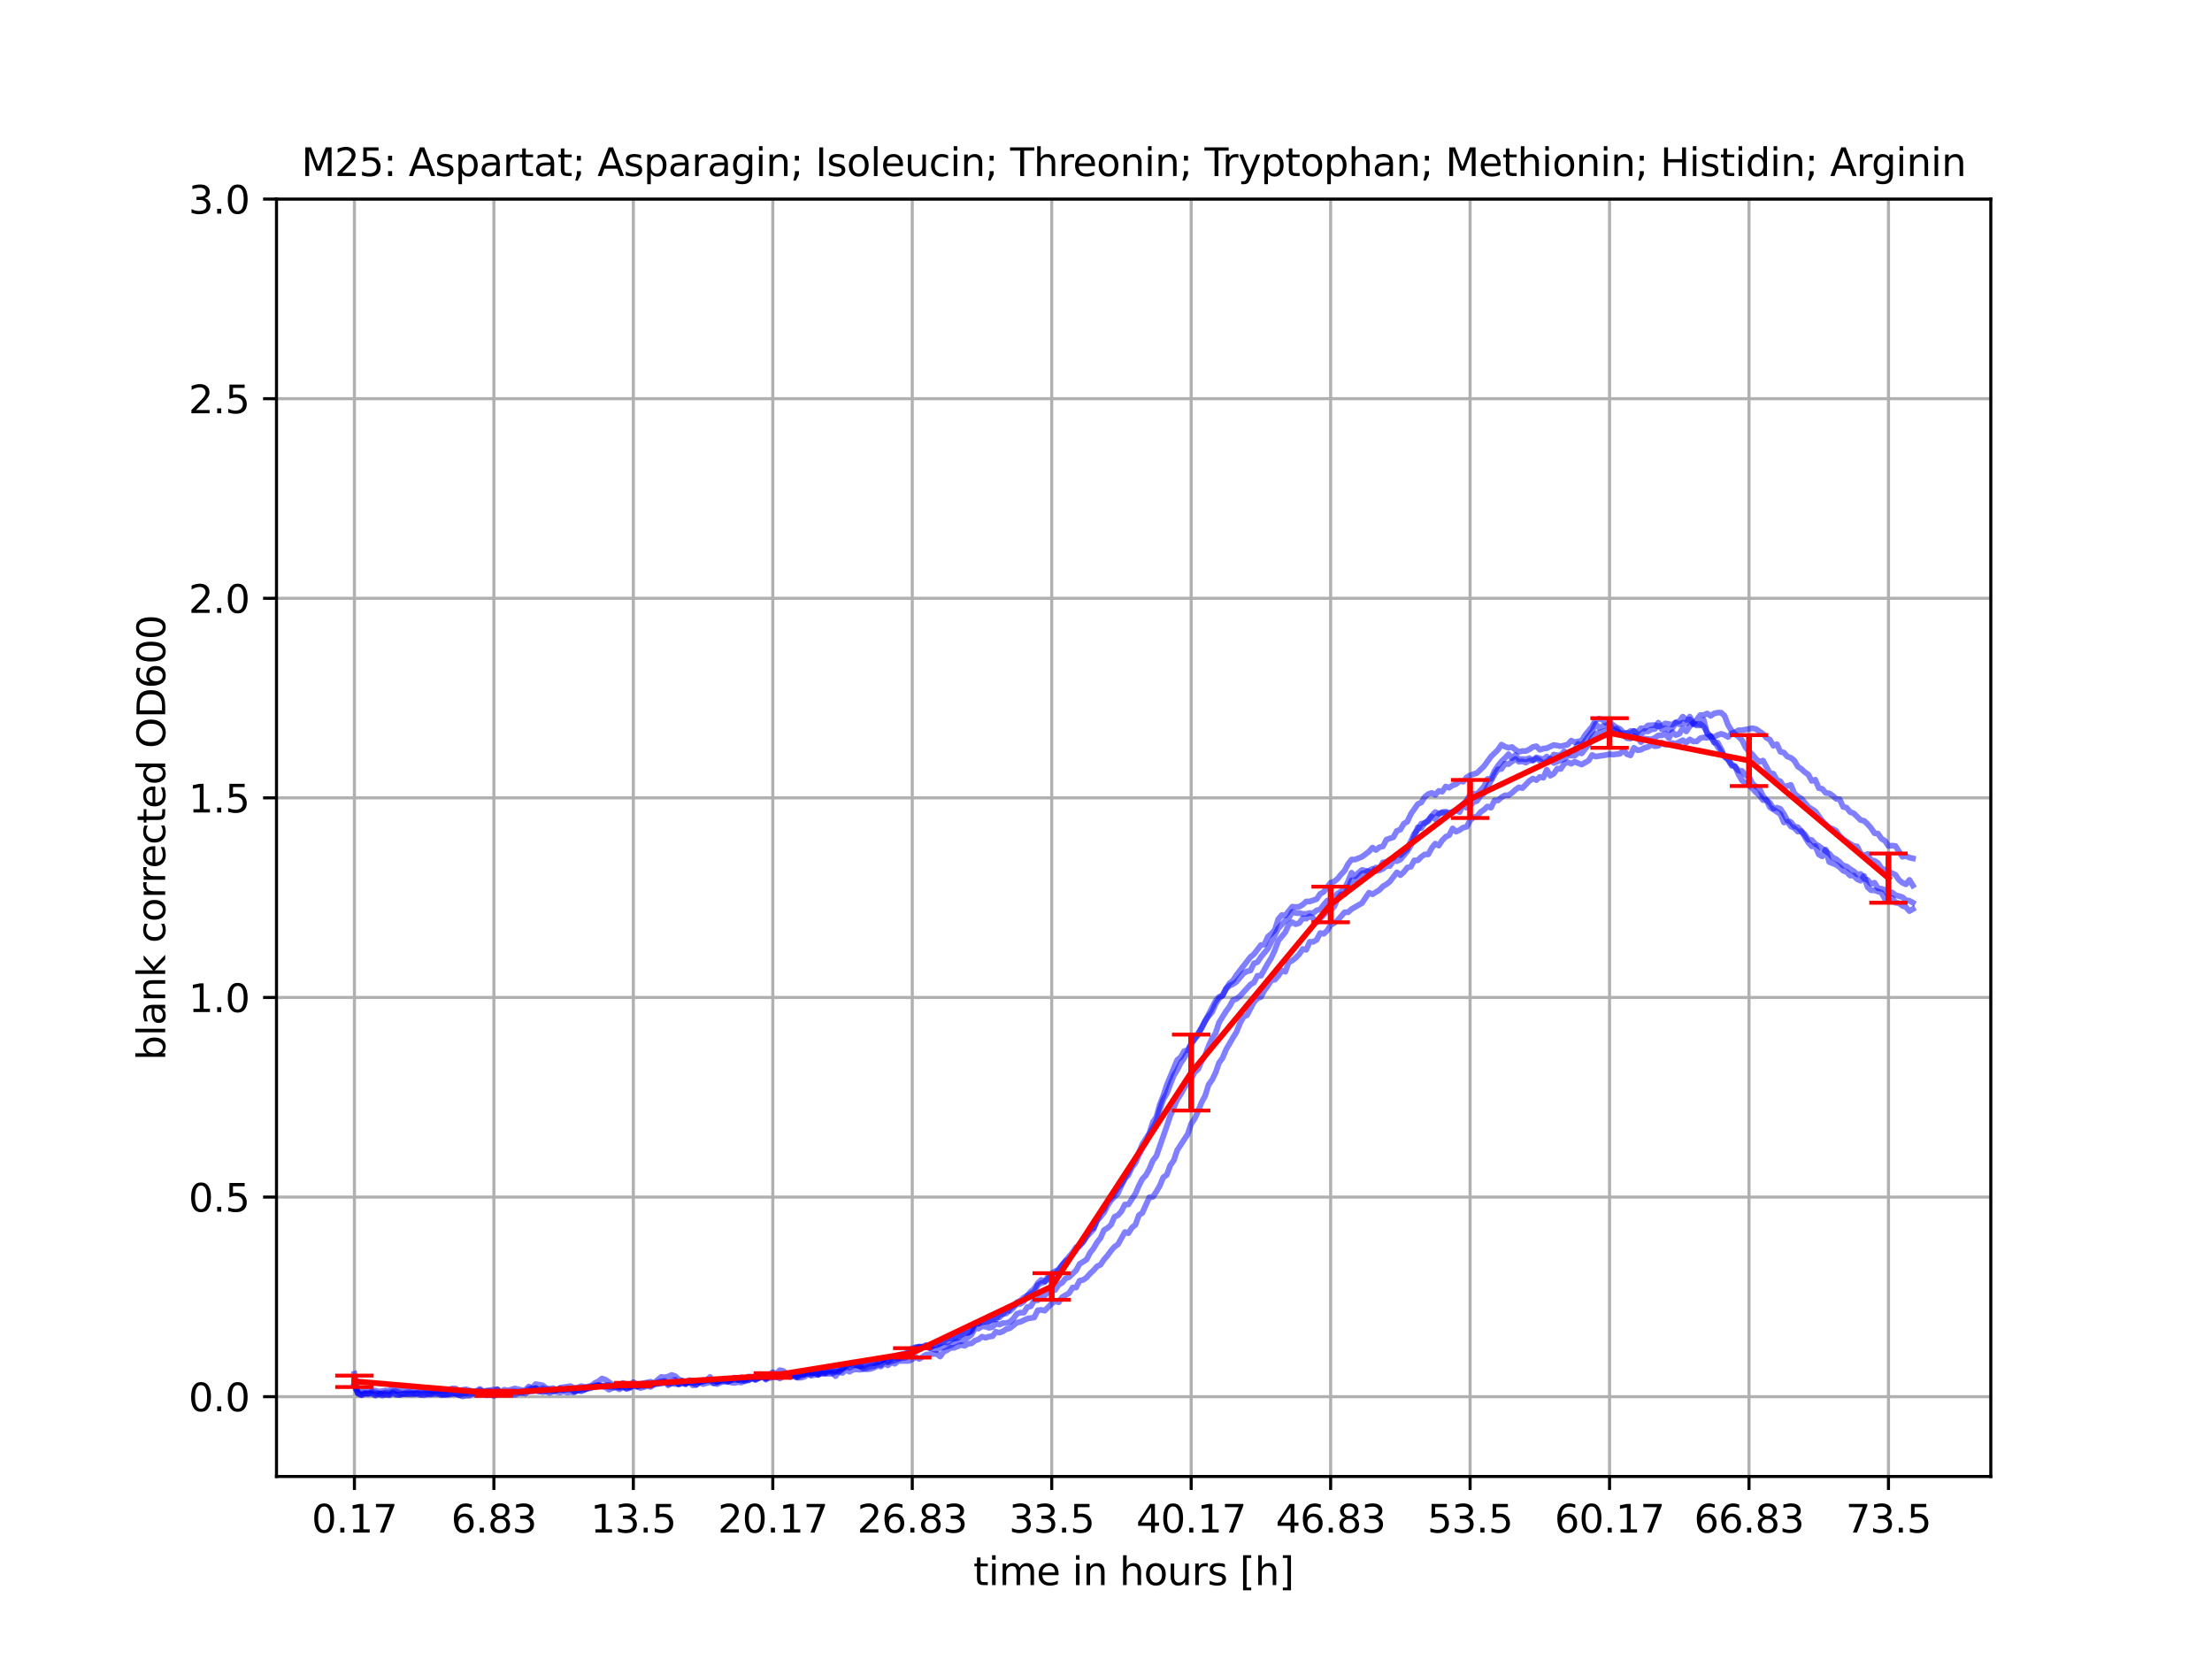 <?xml version="1.0" encoding="utf-8" standalone="no"?>
<!DOCTYPE svg PUBLIC "-//W3C//DTD SVG 1.1//EN"
  "http://www.w3.org/Graphics/SVG/1.1/DTD/svg11.dtd">
<svg xmlns:xlink="http://www.w3.org/1999/xlink" width="576pt" height="432pt" viewBox="0 0 576 432" xmlns="http://www.w3.org/2000/svg" version="1.1">
 <defs>
  <style type="text/css">*{stroke-linejoin: round; stroke-linecap: butt}</style>
 </defs>
 <g id="figure_1">
  <g id="patch_1">
   <path d="M 0 432 
L 576 432 
L 576 0 
L 0 0 
z
" style="fill: #ffffff"/>
  </g>
  <g id="axes_1">
   <g id="patch_2">
    <path d="M 72 384.48 
L 518.4 384.48 
L 518.4 51.84 
L 72 51.84 
z
" style="fill: #ffffff"/>
   </g>
   <g id="matplotlib.axis_1">
    <g id="xtick_1">
     <g id="line2d_1">
      <path d="M 92.291 384.48 
L 92.291 51.84 
" clip-path="url(#pae60f25395)" style="fill: none; stroke: #b0b0b0; stroke-width: 0.8; stroke-linecap: square"/>
     </g>
     <g id="line2d_2">
      <defs>
       <path id="m7c6cb23954" d="M 0 0 
L 0 3.5 
" style="stroke: #000000; stroke-width: 0.8"/>
      </defs>
      <g>
       <use xlink:href="#m7c6cb23954" x="92.291" y="384.48" style="stroke: #000000; stroke-width: 0.8"/>
      </g>
     </g>
     <g id="text_1">
      <!-- 0.17 -->
      <g transform="translate(81.158 399.078) scale(0.1 -0.1)">
       <defs>
        <path id="DejaVuSans-30" d="M 2034 4250 
Q 1547 4250 1301 3770 
Q 1056 3291 1056 2328 
Q 1056 1369 1301 889 
Q 1547 409 2034 409 
Q 2525 409 2770 889 
Q 3016 1369 3016 2328 
Q 3016 3291 2770 3770 
Q 2525 4250 2034 4250 
z
M 2034 4750 
Q 2819 4750 3233 4129 
Q 3647 3509 3647 2328 
Q 3647 1150 3233 529 
Q 2819 -91 2034 -91 
Q 1250 -91 836 529 
Q 422 1150 422 2328 
Q 422 3509 836 4129 
Q 1250 4750 2034 4750 
z
" transform="scale(0.016)"/>
        <path id="DejaVuSans-2e" d="M 684 794 
L 1344 794 
L 1344 0 
L 684 0 
L 684 794 
z
" transform="scale(0.016)"/>
        <path id="DejaVuSans-31" d="M 794 531 
L 1825 531 
L 1825 4091 
L 703 3866 
L 703 4441 
L 1819 4666 
L 2450 4666 
L 2450 531 
L 3481 531 
L 3481 0 
L 794 0 
L 794 531 
z
" transform="scale(0.016)"/>
        <path id="DejaVuSans-37" d="M 525 4666 
L 3525 4666 
L 3525 4397 
L 1831 0 
L 1172 0 
L 2766 4134 
L 525 4134 
L 525 4666 
z
" transform="scale(0.016)"/>
       </defs>
       <use xlink:href="#DejaVuSans-30"/>
       <use xlink:href="#DejaVuSans-2e" x="63.623"/>
       <use xlink:href="#DejaVuSans-31" x="95.41"/>
       <use xlink:href="#DejaVuSans-37" x="159.033"/>
      </g>
     </g>
    </g>
    <g id="xtick_2">
     <g id="line2d_3">
      <path d="M 128.606 384.48 
L 128.606 51.84 
" clip-path="url(#pae60f25395)" style="fill: none; stroke: #b0b0b0; stroke-width: 0.8; stroke-linecap: square"/>
     </g>
     <g id="line2d_4">
      <g>
       <use xlink:href="#m7c6cb23954" x="128.606" y="384.48" style="stroke: #000000; stroke-width: 0.8"/>
      </g>
     </g>
     <g id="text_2">
      <!-- 6.83 -->
      <g transform="translate(117.473 399.078) scale(0.1 -0.1)">
       <defs>
        <path id="DejaVuSans-36" d="M 2113 2584 
Q 1688 2584 1439 2293 
Q 1191 2003 1191 1497 
Q 1191 994 1439 701 
Q 1688 409 2113 409 
Q 2538 409 2786 701 
Q 3034 994 3034 1497 
Q 3034 2003 2786 2293 
Q 2538 2584 2113 2584 
z
M 3366 4563 
L 3366 3988 
Q 3128 4100 2886 4159 
Q 2644 4219 2406 4219 
Q 1781 4219 1451 3797 
Q 1122 3375 1075 2522 
Q 1259 2794 1537 2939 
Q 1816 3084 2150 3084 
Q 2853 3084 3261 2657 
Q 3669 2231 3669 1497 
Q 3669 778 3244 343 
Q 2819 -91 2113 -91 
Q 1303 -91 875 529 
Q 447 1150 447 2328 
Q 447 3434 972 4092 
Q 1497 4750 2381 4750 
Q 2619 4750 2861 4703 
Q 3103 4656 3366 4563 
z
" transform="scale(0.016)"/>
        <path id="DejaVuSans-38" d="M 2034 2216 
Q 1584 2216 1326 1975 
Q 1069 1734 1069 1313 
Q 1069 891 1326 650 
Q 1584 409 2034 409 
Q 2484 409 2743 651 
Q 3003 894 3003 1313 
Q 3003 1734 2745 1975 
Q 2488 2216 2034 2216 
z
M 1403 2484 
Q 997 2584 770 2862 
Q 544 3141 544 3541 
Q 544 4100 942 4425 
Q 1341 4750 2034 4750 
Q 2731 4750 3128 4425 
Q 3525 4100 3525 3541 
Q 3525 3141 3298 2862 
Q 3072 2584 2669 2484 
Q 3125 2378 3379 2068 
Q 3634 1759 3634 1313 
Q 3634 634 3220 271 
Q 2806 -91 2034 -91 
Q 1263 -91 848 271 
Q 434 634 434 1313 
Q 434 1759 690 2068 
Q 947 2378 1403 2484 
z
M 1172 3481 
Q 1172 3119 1398 2916 
Q 1625 2713 2034 2713 
Q 2441 2713 2670 2916 
Q 2900 3119 2900 3481 
Q 2900 3844 2670 4047 
Q 2441 4250 2034 4250 
Q 1625 4250 1398 4047 
Q 1172 3844 1172 3481 
z
" transform="scale(0.016)"/>
        <path id="DejaVuSans-33" d="M 2597 2516 
Q 3050 2419 3304 2112 
Q 3559 1806 3559 1356 
Q 3559 666 3084 287 
Q 2609 -91 1734 -91 
Q 1441 -91 1130 -33 
Q 819 25 488 141 
L 488 750 
Q 750 597 1062 519 
Q 1375 441 1716 441 
Q 2309 441 2620 675 
Q 2931 909 2931 1356 
Q 2931 1769 2642 2001 
Q 2353 2234 1838 2234 
L 1294 2234 
L 1294 2753 
L 1863 2753 
Q 2328 2753 2575 2939 
Q 2822 3125 2822 3475 
Q 2822 3834 2567 4026 
Q 2313 4219 1838 4219 
Q 1578 4219 1281 4162 
Q 984 4106 628 3988 
L 628 4550 
Q 988 4650 1302 4700 
Q 1616 4750 1894 4750 
Q 2613 4750 3031 4423 
Q 3450 4097 3450 3541 
Q 3450 3153 3228 2886 
Q 3006 2619 2597 2516 
z
" transform="scale(0.016)"/>
       </defs>
       <use xlink:href="#DejaVuSans-36"/>
       <use xlink:href="#DejaVuSans-2e" x="63.623"/>
       <use xlink:href="#DejaVuSans-38" x="95.41"/>
       <use xlink:href="#DejaVuSans-33" x="159.033"/>
      </g>
     </g>
    </g>
    <g id="xtick_3">
     <g id="line2d_5">
      <path d="M 164.921 384.48 
L 164.921 51.84 
" clip-path="url(#pae60f25395)" style="fill: none; stroke: #b0b0b0; stroke-width: 0.8; stroke-linecap: square"/>
     </g>
     <g id="line2d_6">
      <g>
       <use xlink:href="#m7c6cb23954" x="164.921" y="384.48" style="stroke: #000000; stroke-width: 0.8"/>
      </g>
     </g>
     <g id="text_3">
      <!-- 13.5 -->
      <g transform="translate(153.788 399.078) scale(0.1 -0.1)">
       <defs>
        <path id="DejaVuSans-35" d="M 691 4666 
L 3169 4666 
L 3169 4134 
L 1269 4134 
L 1269 2991 
Q 1406 3038 1543 3061 
Q 1681 3084 1819 3084 
Q 2600 3084 3056 2656 
Q 3513 2228 3513 1497 
Q 3513 744 3044 326 
Q 2575 -91 1722 -91 
Q 1428 -91 1123 -41 
Q 819 9 494 109 
L 494 744 
Q 775 591 1075 516 
Q 1375 441 1709 441 
Q 2250 441 2565 725 
Q 2881 1009 2881 1497 
Q 2881 1984 2565 2268 
Q 2250 2553 1709 2553 
Q 1456 2553 1204 2497 
Q 953 2441 691 2322 
L 691 4666 
z
" transform="scale(0.016)"/>
       </defs>
       <use xlink:href="#DejaVuSans-31"/>
       <use xlink:href="#DejaVuSans-33" x="63.623"/>
       <use xlink:href="#DejaVuSans-2e" x="127.246"/>
       <use xlink:href="#DejaVuSans-35" x="159.033"/>
      </g>
     </g>
    </g>
    <g id="xtick_4">
     <g id="line2d_7">
      <path d="M 201.235 384.48 
L 201.235 51.84 
" clip-path="url(#pae60f25395)" style="fill: none; stroke: #b0b0b0; stroke-width: 0.8; stroke-linecap: square"/>
     </g>
     <g id="line2d_8">
      <g>
       <use xlink:href="#m7c6cb23954" x="201.235" y="384.48" style="stroke: #000000; stroke-width: 0.8"/>
      </g>
     </g>
     <g id="text_4">
      <!-- 20.17 -->
      <g transform="translate(186.921 399.078) scale(0.1 -0.1)">
       <defs>
        <path id="DejaVuSans-32" d="M 1228 531 
L 3431 531 
L 3431 0 
L 469 0 
L 469 531 
Q 828 903 1448 1529 
Q 2069 2156 2228 2338 
Q 2531 2678 2651 2914 
Q 2772 3150 2772 3378 
Q 2772 3750 2511 3984 
Q 2250 4219 1831 4219 
Q 1534 4219 1204 4116 
Q 875 4013 500 3803 
L 500 4441 
Q 881 4594 1212 4672 
Q 1544 4750 1819 4750 
Q 2544 4750 2975 4387 
Q 3406 4025 3406 3419 
Q 3406 3131 3298 2873 
Q 3191 2616 2906 2266 
Q 2828 2175 2409 1742 
Q 1991 1309 1228 531 
z
" transform="scale(0.016)"/>
       </defs>
       <use xlink:href="#DejaVuSans-32"/>
       <use xlink:href="#DejaVuSans-30" x="63.623"/>
       <use xlink:href="#DejaVuSans-2e" x="127.246"/>
       <use xlink:href="#DejaVuSans-31" x="159.033"/>
       <use xlink:href="#DejaVuSans-37" x="222.656"/>
      </g>
     </g>
    </g>
    <g id="xtick_5">
     <g id="line2d_9">
      <path d="M 237.55 384.48 
L 237.55 51.84 
" clip-path="url(#pae60f25395)" style="fill: none; stroke: #b0b0b0; stroke-width: 0.8; stroke-linecap: square"/>
     </g>
     <g id="line2d_10">
      <g>
       <use xlink:href="#m7c6cb23954" x="237.55" y="384.48" style="stroke: #000000; stroke-width: 0.8"/>
      </g>
     </g>
     <g id="text_5">
      <!-- 26.83 -->
      <g transform="translate(223.236 399.078) scale(0.1 -0.1)">
       <use xlink:href="#DejaVuSans-32"/>
       <use xlink:href="#DejaVuSans-36" x="63.623"/>
       <use xlink:href="#DejaVuSans-2e" x="127.246"/>
       <use xlink:href="#DejaVuSans-38" x="159.033"/>
       <use xlink:href="#DejaVuSans-33" x="222.656"/>
      </g>
     </g>
    </g>
    <g id="xtick_6">
     <g id="line2d_11">
      <path d="M 273.865 384.48 
L 273.865 51.84 
" clip-path="url(#pae60f25395)" style="fill: none; stroke: #b0b0b0; stroke-width: 0.8; stroke-linecap: square"/>
     </g>
     <g id="line2d_12">
      <g>
       <use xlink:href="#m7c6cb23954" x="273.865" y="384.48" style="stroke: #000000; stroke-width: 0.8"/>
      </g>
     </g>
     <g id="text_6">
      <!-- 33.5 -->
      <g transform="translate(262.732 399.078) scale(0.1 -0.1)">
       <use xlink:href="#DejaVuSans-33"/>
       <use xlink:href="#DejaVuSans-33" x="63.623"/>
       <use xlink:href="#DejaVuSans-2e" x="127.246"/>
       <use xlink:href="#DejaVuSans-35" x="159.033"/>
      </g>
     </g>
    </g>
    <g id="xtick_7">
     <g id="line2d_13">
      <path d="M 310.18 384.48 
L 310.18 51.84 
" clip-path="url(#pae60f25395)" style="fill: none; stroke: #b0b0b0; stroke-width: 0.8; stroke-linecap: square"/>
     </g>
     <g id="line2d_14">
      <g>
       <use xlink:href="#m7c6cb23954" x="310.18" y="384.48" style="stroke: #000000; stroke-width: 0.8"/>
      </g>
     </g>
     <g id="text_7">
      <!-- 40.17 -->
      <g transform="translate(295.866 399.078) scale(0.1 -0.1)">
       <defs>
        <path id="DejaVuSans-34" d="M 2419 4116 
L 825 1625 
L 2419 1625 
L 2419 4116 
z
M 2253 4666 
L 3047 4666 
L 3047 1625 
L 3713 1625 
L 3713 1100 
L 3047 1100 
L 3047 0 
L 2419 0 
L 2419 1100 
L 313 1100 
L 313 1709 
L 2253 4666 
z
" transform="scale(0.016)"/>
       </defs>
       <use xlink:href="#DejaVuSans-34"/>
       <use xlink:href="#DejaVuSans-30" x="63.623"/>
       <use xlink:href="#DejaVuSans-2e" x="127.246"/>
       <use xlink:href="#DejaVuSans-31" x="159.033"/>
       <use xlink:href="#DejaVuSans-37" x="222.656"/>
      </g>
     </g>
    </g>
    <g id="xtick_8">
     <g id="line2d_15">
      <path d="M 346.495 384.48 
L 346.495 51.84 
" clip-path="url(#pae60f25395)" style="fill: none; stroke: #b0b0b0; stroke-width: 0.8; stroke-linecap: square"/>
     </g>
     <g id="line2d_16">
      <g>
       <use xlink:href="#m7c6cb23954" x="346.495" y="384.48" style="stroke: #000000; stroke-width: 0.8"/>
      </g>
     </g>
     <g id="text_8">
      <!-- 46.83 -->
      <g transform="translate(332.181 399.078) scale(0.1 -0.1)">
       <use xlink:href="#DejaVuSans-34"/>
       <use xlink:href="#DejaVuSans-36" x="63.623"/>
       <use xlink:href="#DejaVuSans-2e" x="127.246"/>
       <use xlink:href="#DejaVuSans-38" x="159.033"/>
       <use xlink:href="#DejaVuSans-33" x="222.656"/>
      </g>
     </g>
    </g>
    <g id="xtick_9">
     <g id="line2d_17">
      <path d="M 382.81 384.48 
L 382.81 51.84 
" clip-path="url(#pae60f25395)" style="fill: none; stroke: #b0b0b0; stroke-width: 0.8; stroke-linecap: square"/>
     </g>
     <g id="line2d_18">
      <g>
       <use xlink:href="#m7c6cb23954" x="382.81" y="384.48" style="stroke: #000000; stroke-width: 0.8"/>
      </g>
     </g>
     <g id="text_9">
      <!-- 53.5 -->
      <g transform="translate(371.677 399.078) scale(0.1 -0.1)">
       <use xlink:href="#DejaVuSans-35"/>
       <use xlink:href="#DejaVuSans-33" x="63.623"/>
       <use xlink:href="#DejaVuSans-2e" x="127.246"/>
       <use xlink:href="#DejaVuSans-35" x="159.033"/>
      </g>
     </g>
    </g>
    <g id="xtick_10">
     <g id="line2d_19">
      <path d="M 419.124 384.48 
L 419.124 51.84 
" clip-path="url(#pae60f25395)" style="fill: none; stroke: #b0b0b0; stroke-width: 0.8; stroke-linecap: square"/>
     </g>
     <g id="line2d_20">
      <g>
       <use xlink:href="#m7c6cb23954" x="419.124" y="384.48" style="stroke: #000000; stroke-width: 0.8"/>
      </g>
     </g>
     <g id="text_10">
      <!-- 60.17 -->
      <g transform="translate(404.81 399.078) scale(0.1 -0.1)">
       <use xlink:href="#DejaVuSans-36"/>
       <use xlink:href="#DejaVuSans-30" x="63.623"/>
       <use xlink:href="#DejaVuSans-2e" x="127.246"/>
       <use xlink:href="#DejaVuSans-31" x="159.033"/>
       <use xlink:href="#DejaVuSans-37" x="222.656"/>
      </g>
     </g>
    </g>
    <g id="xtick_11">
     <g id="line2d_21">
      <path d="M 455.439 384.48 
L 455.439 51.84 
" clip-path="url(#pae60f25395)" style="fill: none; stroke: #b0b0b0; stroke-width: 0.8; stroke-linecap: square"/>
     </g>
     <g id="line2d_22">
      <g>
       <use xlink:href="#m7c6cb23954" x="455.439" y="384.48" style="stroke: #000000; stroke-width: 0.8"/>
      </g>
     </g>
     <g id="text_11">
      <!-- 66.83 -->
      <g transform="translate(441.125 399.078) scale(0.1 -0.1)">
       <use xlink:href="#DejaVuSans-36"/>
       <use xlink:href="#DejaVuSans-36" x="63.623"/>
       <use xlink:href="#DejaVuSans-2e" x="127.246"/>
       <use xlink:href="#DejaVuSans-38" x="159.033"/>
       <use xlink:href="#DejaVuSans-33" x="222.656"/>
      </g>
     </g>
    </g>
    <g id="xtick_12">
     <g id="line2d_23">
      <path d="M 491.754 384.48 
L 491.754 51.84 
" clip-path="url(#pae60f25395)" style="fill: none; stroke: #b0b0b0; stroke-width: 0.8; stroke-linecap: square"/>
     </g>
     <g id="line2d_24">
      <g>
       <use xlink:href="#m7c6cb23954" x="491.754" y="384.48" style="stroke: #000000; stroke-width: 0.8"/>
      </g>
     </g>
     <g id="text_12">
      <!-- 73.5 -->
      <g transform="translate(480.621 399.078) scale(0.1 -0.1)">
       <use xlink:href="#DejaVuSans-37"/>
       <use xlink:href="#DejaVuSans-33" x="63.623"/>
       <use xlink:href="#DejaVuSans-2e" x="127.246"/>
       <use xlink:href="#DejaVuSans-35" x="159.033"/>
      </g>
     </g>
    </g>
    <g id="text_13">
     <!-- time in hours [h] -->
     <g transform="translate(253.452 412.757) scale(0.1 -0.1)">
      <defs>
       <path id="DejaVuSans-74" d="M 1172 4494 
L 1172 3500 
L 2356 3500 
L 2356 3053 
L 1172 3053 
L 1172 1153 
Q 1172 725 1289 603 
Q 1406 481 1766 481 
L 2356 481 
L 2356 0 
L 1766 0 
Q 1100 0 847 248 
Q 594 497 594 1153 
L 594 3053 
L 172 3053 
L 172 3500 
L 594 3500 
L 594 4494 
L 1172 4494 
z
" transform="scale(0.016)"/>
       <path id="DejaVuSans-69" d="M 603 3500 
L 1178 3500 
L 1178 0 
L 603 0 
L 603 3500 
z
M 603 4863 
L 1178 4863 
L 1178 4134 
L 603 4134 
L 603 4863 
z
" transform="scale(0.016)"/>
       <path id="DejaVuSans-6d" d="M 3328 2828 
Q 3544 3216 3844 3400 
Q 4144 3584 4550 3584 
Q 5097 3584 5394 3201 
Q 5691 2819 5691 2113 
L 5691 0 
L 5113 0 
L 5113 2094 
Q 5113 2597 4934 2840 
Q 4756 3084 4391 3084 
Q 3944 3084 3684 2787 
Q 3425 2491 3425 1978 
L 3425 0 
L 2847 0 
L 2847 2094 
Q 2847 2600 2669 2842 
Q 2491 3084 2119 3084 
Q 1678 3084 1418 2786 
Q 1159 2488 1159 1978 
L 1159 0 
L 581 0 
L 581 3500 
L 1159 3500 
L 1159 2956 
Q 1356 3278 1631 3431 
Q 1906 3584 2284 3584 
Q 2666 3584 2933 3390 
Q 3200 3197 3328 2828 
z
" transform="scale(0.016)"/>
       <path id="DejaVuSans-65" d="M 3597 1894 
L 3597 1613 
L 953 1613 
Q 991 1019 1311 708 
Q 1631 397 2203 397 
Q 2534 397 2845 478 
Q 3156 559 3463 722 
L 3463 178 
Q 3153 47 2828 -22 
Q 2503 -91 2169 -91 
Q 1331 -91 842 396 
Q 353 884 353 1716 
Q 353 2575 817 3079 
Q 1281 3584 2069 3584 
Q 2775 3584 3186 3129 
Q 3597 2675 3597 1894 
z
M 3022 2063 
Q 3016 2534 2758 2815 
Q 2500 3097 2075 3097 
Q 1594 3097 1305 2825 
Q 1016 2553 972 2059 
L 3022 2063 
z
" transform="scale(0.016)"/>
       <path id="DejaVuSans-20" transform="scale(0.016)"/>
       <path id="DejaVuSans-6e" d="M 3513 2113 
L 3513 0 
L 2938 0 
L 2938 2094 
Q 2938 2591 2744 2837 
Q 2550 3084 2163 3084 
Q 1697 3084 1428 2787 
Q 1159 2491 1159 1978 
L 1159 0 
L 581 0 
L 581 3500 
L 1159 3500 
L 1159 2956 
Q 1366 3272 1645 3428 
Q 1925 3584 2291 3584 
Q 2894 3584 3203 3211 
Q 3513 2838 3513 2113 
z
" transform="scale(0.016)"/>
       <path id="DejaVuSans-68" d="M 3513 2113 
L 3513 0 
L 2938 0 
L 2938 2094 
Q 2938 2591 2744 2837 
Q 2550 3084 2163 3084 
Q 1697 3084 1428 2787 
Q 1159 2491 1159 1978 
L 1159 0 
L 581 0 
L 581 4863 
L 1159 4863 
L 1159 2956 
Q 1366 3272 1645 3428 
Q 1925 3584 2291 3584 
Q 2894 3584 3203 3211 
Q 3513 2838 3513 2113 
z
" transform="scale(0.016)"/>
       <path id="DejaVuSans-6f" d="M 1959 3097 
Q 1497 3097 1228 2736 
Q 959 2375 959 1747 
Q 959 1119 1226 758 
Q 1494 397 1959 397 
Q 2419 397 2687 759 
Q 2956 1122 2956 1747 
Q 2956 2369 2687 2733 
Q 2419 3097 1959 3097 
z
M 1959 3584 
Q 2709 3584 3137 3096 
Q 3566 2609 3566 1747 
Q 3566 888 3137 398 
Q 2709 -91 1959 -91 
Q 1206 -91 779 398 
Q 353 888 353 1747 
Q 353 2609 779 3096 
Q 1206 3584 1959 3584 
z
" transform="scale(0.016)"/>
       <path id="DejaVuSans-75" d="M 544 1381 
L 544 3500 
L 1119 3500 
L 1119 1403 
Q 1119 906 1312 657 
Q 1506 409 1894 409 
Q 2359 409 2629 706 
Q 2900 1003 2900 1516 
L 2900 3500 
L 3475 3500 
L 3475 0 
L 2900 0 
L 2900 538 
Q 2691 219 2414 64 
Q 2138 -91 1772 -91 
Q 1169 -91 856 284 
Q 544 659 544 1381 
z
M 1991 3584 
L 1991 3584 
z
" transform="scale(0.016)"/>
       <path id="DejaVuSans-72" d="M 2631 2963 
Q 2534 3019 2420 3045 
Q 2306 3072 2169 3072 
Q 1681 3072 1420 2755 
Q 1159 2438 1159 1844 
L 1159 0 
L 581 0 
L 581 3500 
L 1159 3500 
L 1159 2956 
Q 1341 3275 1631 3429 
Q 1922 3584 2338 3584 
Q 2397 3584 2469 3576 
Q 2541 3569 2628 3553 
L 2631 2963 
z
" transform="scale(0.016)"/>
       <path id="DejaVuSans-73" d="M 2834 3397 
L 2834 2853 
Q 2591 2978 2328 3040 
Q 2066 3103 1784 3103 
Q 1356 3103 1142 2972 
Q 928 2841 928 2578 
Q 928 2378 1081 2264 
Q 1234 2150 1697 2047 
L 1894 2003 
Q 2506 1872 2764 1633 
Q 3022 1394 3022 966 
Q 3022 478 2636 193 
Q 2250 -91 1575 -91 
Q 1294 -91 989 -36 
Q 684 19 347 128 
L 347 722 
Q 666 556 975 473 
Q 1284 391 1588 391 
Q 1994 391 2212 530 
Q 2431 669 2431 922 
Q 2431 1156 2273 1281 
Q 2116 1406 1581 1522 
L 1381 1569 
Q 847 1681 609 1914 
Q 372 2147 372 2553 
Q 372 3047 722 3315 
Q 1072 3584 1716 3584 
Q 2034 3584 2315 3537 
Q 2597 3491 2834 3397 
z
" transform="scale(0.016)"/>
       <path id="DejaVuSans-5b" d="M 550 4863 
L 1875 4863 
L 1875 4416 
L 1125 4416 
L 1125 -397 
L 1875 -397 
L 1875 -844 
L 550 -844 
L 550 4863 
z
" transform="scale(0.016)"/>
       <path id="DejaVuSans-5d" d="M 1947 4863 
L 1947 -844 
L 622 -844 
L 622 -397 
L 1369 -397 
L 1369 4416 
L 622 4416 
L 622 4863 
L 1947 4863 
z
" transform="scale(0.016)"/>
      </defs>
      <use xlink:href="#DejaVuSans-74"/>
      <use xlink:href="#DejaVuSans-69" x="39.209"/>
      <use xlink:href="#DejaVuSans-6d" x="66.992"/>
      <use xlink:href="#DejaVuSans-65" x="164.404"/>
      <use xlink:href="#DejaVuSans-20" x="225.928"/>
      <use xlink:href="#DejaVuSans-69" x="257.715"/>
      <use xlink:href="#DejaVuSans-6e" x="285.498"/>
      <use xlink:href="#DejaVuSans-20" x="348.877"/>
      <use xlink:href="#DejaVuSans-68" x="380.664"/>
      <use xlink:href="#DejaVuSans-6f" x="444.043"/>
      <use xlink:href="#DejaVuSans-75" x="505.225"/>
      <use xlink:href="#DejaVuSans-72" x="568.604"/>
      <use xlink:href="#DejaVuSans-73" x="609.717"/>
      <use xlink:href="#DejaVuSans-20" x="661.816"/>
      <use xlink:href="#DejaVuSans-5b" x="693.604"/>
      <use xlink:href="#DejaVuSans-68" x="732.617"/>
      <use xlink:href="#DejaVuSans-5d" x="795.996"/>
     </g>
    </g>
   </g>
   <g id="matplotlib.axis_2">
    <g id="ytick_1">
     <g id="line2d_25">
      <path d="M 72 363.69 
L 518.4 363.69 
" clip-path="url(#pae60f25395)" style="fill: none; stroke: #b0b0b0; stroke-width: 0.8; stroke-linecap: square"/>
     </g>
     <g id="line2d_26">
      <defs>
       <path id="me13f6b6b78" d="M 0 0 
L -3.5 0 
" style="stroke: #000000; stroke-width: 0.8"/>
      </defs>
      <g>
       <use xlink:href="#me13f6b6b78" x="72" y="363.69" style="stroke: #000000; stroke-width: 0.8"/>
      </g>
     </g>
     <g id="text_14">
      <!-- 0.0 -->
      <g transform="translate(49.097 367.489) scale(0.1 -0.1)">
       <use xlink:href="#DejaVuSans-30"/>
       <use xlink:href="#DejaVuSans-2e" x="63.623"/>
       <use xlink:href="#DejaVuSans-30" x="95.41"/>
      </g>
     </g>
    </g>
    <g id="ytick_2">
     <g id="line2d_27">
      <path d="M 72 311.715 
L 518.4 311.715 
" clip-path="url(#pae60f25395)" style="fill: none; stroke: #b0b0b0; stroke-width: 0.8; stroke-linecap: square"/>
     </g>
     <g id="line2d_28">
      <g>
       <use xlink:href="#me13f6b6b78" x="72" y="311.715" style="stroke: #000000; stroke-width: 0.8"/>
      </g>
     </g>
     <g id="text_15">
      <!-- 0.5 -->
      <g transform="translate(49.097 315.514) scale(0.1 -0.1)">
       <use xlink:href="#DejaVuSans-30"/>
       <use xlink:href="#DejaVuSans-2e" x="63.623"/>
       <use xlink:href="#DejaVuSans-35" x="95.41"/>
      </g>
     </g>
    </g>
    <g id="ytick_3">
     <g id="line2d_29">
      <path d="M 72 259.74 
L 518.4 259.74 
" clip-path="url(#pae60f25395)" style="fill: none; stroke: #b0b0b0; stroke-width: 0.8; stroke-linecap: square"/>
     </g>
     <g id="line2d_30">
      <g>
       <use xlink:href="#me13f6b6b78" x="72" y="259.74" style="stroke: #000000; stroke-width: 0.8"/>
      </g>
     </g>
     <g id="text_16">
      <!-- 1.0 -->
      <g transform="translate(49.097 263.539) scale(0.1 -0.1)">
       <use xlink:href="#DejaVuSans-31"/>
       <use xlink:href="#DejaVuSans-2e" x="63.623"/>
       <use xlink:href="#DejaVuSans-30" x="95.41"/>
      </g>
     </g>
    </g>
    <g id="ytick_4">
     <g id="line2d_31">
      <path d="M 72 207.765 
L 518.4 207.765 
" clip-path="url(#pae60f25395)" style="fill: none; stroke: #b0b0b0; stroke-width: 0.8; stroke-linecap: square"/>
     </g>
     <g id="line2d_32">
      <g>
       <use xlink:href="#me13f6b6b78" x="72" y="207.765" style="stroke: #000000; stroke-width: 0.8"/>
      </g>
     </g>
     <g id="text_17">
      <!-- 1.5 -->
      <g transform="translate(49.097 211.564) scale(0.1 -0.1)">
       <use xlink:href="#DejaVuSans-31"/>
       <use xlink:href="#DejaVuSans-2e" x="63.623"/>
       <use xlink:href="#DejaVuSans-35" x="95.41"/>
      </g>
     </g>
    </g>
    <g id="ytick_5">
     <g id="line2d_33">
      <path d="M 72 155.79 
L 518.4 155.79 
" clip-path="url(#pae60f25395)" style="fill: none; stroke: #b0b0b0; stroke-width: 0.8; stroke-linecap: square"/>
     </g>
     <g id="line2d_34">
      <g>
       <use xlink:href="#me13f6b6b78" x="72" y="155.79" style="stroke: #000000; stroke-width: 0.8"/>
      </g>
     </g>
     <g id="text_18">
      <!-- 2.0 -->
      <g transform="translate(49.097 159.589) scale(0.1 -0.1)">
       <use xlink:href="#DejaVuSans-32"/>
       <use xlink:href="#DejaVuSans-2e" x="63.623"/>
       <use xlink:href="#DejaVuSans-30" x="95.41"/>
      </g>
     </g>
    </g>
    <g id="ytick_6">
     <g id="line2d_35">
      <path d="M 72 103.815 
L 518.4 103.815 
" clip-path="url(#pae60f25395)" style="fill: none; stroke: #b0b0b0; stroke-width: 0.8; stroke-linecap: square"/>
     </g>
     <g id="line2d_36">
      <g>
       <use xlink:href="#me13f6b6b78" x="72" y="103.815" style="stroke: #000000; stroke-width: 0.8"/>
      </g>
     </g>
     <g id="text_19">
      <!-- 2.5 -->
      <g transform="translate(49.097 107.614) scale(0.1 -0.1)">
       <use xlink:href="#DejaVuSans-32"/>
       <use xlink:href="#DejaVuSans-2e" x="63.623"/>
       <use xlink:href="#DejaVuSans-35" x="95.41"/>
      </g>
     </g>
    </g>
    <g id="ytick_7">
     <g id="line2d_37">
      <path d="M 72 51.84 
L 518.4 51.84 
" clip-path="url(#pae60f25395)" style="fill: none; stroke: #b0b0b0; stroke-width: 0.8; stroke-linecap: square"/>
     </g>
     <g id="line2d_38">
      <g>
       <use xlink:href="#me13f6b6b78" x="72" y="51.84" style="stroke: #000000; stroke-width: 0.8"/>
      </g>
     </g>
     <g id="text_20">
      <!-- 3.0 -->
      <g transform="translate(49.097 55.639) scale(0.1 -0.1)">
       <use xlink:href="#DejaVuSans-33"/>
       <use xlink:href="#DejaVuSans-2e" x="63.623"/>
       <use xlink:href="#DejaVuSans-30" x="95.41"/>
      </g>
     </g>
    </g>
    <g id="text_21">
     <!-- blank corrected OD600 -->
     <g transform="translate(43.017 276.115) rotate(-90) scale(0.1 -0.1)">
      <defs>
       <path id="DejaVuSans-62" d="M 3116 1747 
Q 3116 2381 2855 2742 
Q 2594 3103 2138 3103 
Q 1681 3103 1420 2742 
Q 1159 2381 1159 1747 
Q 1159 1113 1420 752 
Q 1681 391 2138 391 
Q 2594 391 2855 752 
Q 3116 1113 3116 1747 
z
M 1159 2969 
Q 1341 3281 1617 3432 
Q 1894 3584 2278 3584 
Q 2916 3584 3314 3078 
Q 3713 2572 3713 1747 
Q 3713 922 3314 415 
Q 2916 -91 2278 -91 
Q 1894 -91 1617 61 
Q 1341 213 1159 525 
L 1159 0 
L 581 0 
L 581 4863 
L 1159 4863 
L 1159 2969 
z
" transform="scale(0.016)"/>
       <path id="DejaVuSans-6c" d="M 603 4863 
L 1178 4863 
L 1178 0 
L 603 0 
L 603 4863 
z
" transform="scale(0.016)"/>
       <path id="DejaVuSans-61" d="M 2194 1759 
Q 1497 1759 1228 1600 
Q 959 1441 959 1056 
Q 959 750 1161 570 
Q 1363 391 1709 391 
Q 2188 391 2477 730 
Q 2766 1069 2766 1631 
L 2766 1759 
L 2194 1759 
z
M 3341 1997 
L 3341 0 
L 2766 0 
L 2766 531 
Q 2569 213 2275 61 
Q 1981 -91 1556 -91 
Q 1019 -91 701 211 
Q 384 513 384 1019 
Q 384 1609 779 1909 
Q 1175 2209 1959 2209 
L 2766 2209 
L 2766 2266 
Q 2766 2663 2505 2880 
Q 2244 3097 1772 3097 
Q 1472 3097 1187 3025 
Q 903 2953 641 2809 
L 641 3341 
Q 956 3463 1253 3523 
Q 1550 3584 1831 3584 
Q 2591 3584 2966 3190 
Q 3341 2797 3341 1997 
z
" transform="scale(0.016)"/>
       <path id="DejaVuSans-6b" d="M 581 4863 
L 1159 4863 
L 1159 1991 
L 2875 3500 
L 3609 3500 
L 1753 1863 
L 3688 0 
L 2938 0 
L 1159 1709 
L 1159 0 
L 581 0 
L 581 4863 
z
" transform="scale(0.016)"/>
       <path id="DejaVuSans-63" d="M 3122 3366 
L 3122 2828 
Q 2878 2963 2633 3030 
Q 2388 3097 2138 3097 
Q 1578 3097 1268 2742 
Q 959 2388 959 1747 
Q 959 1106 1268 751 
Q 1578 397 2138 397 
Q 2388 397 2633 464 
Q 2878 531 3122 666 
L 3122 134 
Q 2881 22 2623 -34 
Q 2366 -91 2075 -91 
Q 1284 -91 818 406 
Q 353 903 353 1747 
Q 353 2603 823 3093 
Q 1294 3584 2113 3584 
Q 2378 3584 2631 3529 
Q 2884 3475 3122 3366 
z
" transform="scale(0.016)"/>
       <path id="DejaVuSans-64" d="M 2906 2969 
L 2906 4863 
L 3481 4863 
L 3481 0 
L 2906 0 
L 2906 525 
Q 2725 213 2448 61 
Q 2172 -91 1784 -91 
Q 1150 -91 751 415 
Q 353 922 353 1747 
Q 353 2572 751 3078 
Q 1150 3584 1784 3584 
Q 2172 3584 2448 3432 
Q 2725 3281 2906 2969 
z
M 947 1747 
Q 947 1113 1208 752 
Q 1469 391 1925 391 
Q 2381 391 2643 752 
Q 2906 1113 2906 1747 
Q 2906 2381 2643 2742 
Q 2381 3103 1925 3103 
Q 1469 3103 1208 2742 
Q 947 2381 947 1747 
z
" transform="scale(0.016)"/>
       <path id="DejaVuSans-4f" d="M 2522 4238 
Q 1834 4238 1429 3725 
Q 1025 3213 1025 2328 
Q 1025 1447 1429 934 
Q 1834 422 2522 422 
Q 3209 422 3611 934 
Q 4013 1447 4013 2328 
Q 4013 3213 3611 3725 
Q 3209 4238 2522 4238 
z
M 2522 4750 
Q 3503 4750 4090 4092 
Q 4678 3434 4678 2328 
Q 4678 1225 4090 567 
Q 3503 -91 2522 -91 
Q 1538 -91 948 565 
Q 359 1222 359 2328 
Q 359 3434 948 4092 
Q 1538 4750 2522 4750 
z
" transform="scale(0.016)"/>
       <path id="DejaVuSans-44" d="M 1259 4147 
L 1259 519 
L 2022 519 
Q 2988 519 3436 956 
Q 3884 1394 3884 2338 
Q 3884 3275 3436 3711 
Q 2988 4147 2022 4147 
L 1259 4147 
z
M 628 4666 
L 1925 4666 
Q 3281 4666 3915 4102 
Q 4550 3538 4550 2338 
Q 4550 1131 3912 565 
Q 3275 0 1925 0 
L 628 0 
L 628 4666 
z
" transform="scale(0.016)"/>
      </defs>
      <use xlink:href="#DejaVuSans-62"/>
      <use xlink:href="#DejaVuSans-6c" x="63.477"/>
      <use xlink:href="#DejaVuSans-61" x="91.26"/>
      <use xlink:href="#DejaVuSans-6e" x="152.539"/>
      <use xlink:href="#DejaVuSans-6b" x="215.918"/>
      <use xlink:href="#DejaVuSans-20" x="273.828"/>
      <use xlink:href="#DejaVuSans-63" x="305.615"/>
      <use xlink:href="#DejaVuSans-6f" x="360.596"/>
      <use xlink:href="#DejaVuSans-72" x="421.777"/>
      <use xlink:href="#DejaVuSans-72" x="461.141"/>
      <use xlink:href="#DejaVuSans-65" x="500.004"/>
      <use xlink:href="#DejaVuSans-63" x="561.527"/>
      <use xlink:href="#DejaVuSans-74" x="616.508"/>
      <use xlink:href="#DejaVuSans-65" x="655.717"/>
      <use xlink:href="#DejaVuSans-64" x="717.24"/>
      <use xlink:href="#DejaVuSans-20" x="780.717"/>
      <use xlink:href="#DejaVuSans-4f" x="812.504"/>
      <use xlink:href="#DejaVuSans-44" x="891.215"/>
      <use xlink:href="#DejaVuSans-36" x="968.217"/>
      <use xlink:href="#DejaVuSans-30" x="1031.84"/>
      <use xlink:href="#DejaVuSans-30" x="1095.463"/>
     </g>
    </g>
   </g>
   <g id="line2d_39">
    <path d="M 92.291 357.717 
L 93.199 361.771 
L 94.107 362.395 
L 95.015 362.187 
L 97.738 362.083 
L 98.646 362.395 
L 100.462 362.083 
L 101.37 362.291 
L 102.277 361.043 
L 103.185 362.083 
L 105.001 361.771 
L 105.909 362.083 
L 106.817 361.979 
L 107.725 362.083 
L 108.633 361.771 
L 109.54 361.979 
L 110.448 361.875 
L 111.356 361.979 
L 112.264 362.291 
L 114.988 362.083 
L 115.896 362.187 
L 117.711 361.563 
L 118.619 361.563 
L 119.527 362.083 
L 121.343 361.771 
L 123.159 362.291 
L 124.066 362.187 
L 124.974 361.667 
L 125.882 362.395 
L 126.79 362.083 
L 129.514 361.771 
L 130.421 362.499 
L 131.329 361.875 
L 132.237 362.083 
L 134.053 361.563 
L 135.869 361.979 
L 136.777 361.979 
L 137.684 361.043 
L 138.592 361.771 
L 139.5 361.459 
L 140.408 362.083 
L 141.316 361.459 
L 142.224 361.771 
L 144.04 361.459 
L 144.947 361.979 
L 145.855 361.355 
L 148.579 360.939 
L 149.487 361.459 
L 150.395 361.355 
L 151.303 360.939 
L 152.21 361.147 
L 154.026 360.939 
L 154.934 361.251 
L 155.842 360.939 
L 158.565 360.628 
L 159.473 360.939 
L 160.381 360.628 
L 161.289 361.043 
L 162.197 360.108 
L 163.105 360.42 
L 164.013 360.939 
L 164.921 359.9 
L 165.828 360.524 
L 169.46 359.796 
L 170.368 360.628 
L 171.276 359.9 
L 173.091 359.588 
L 173.999 360.42 
L 174.907 359.588 
L 175.815 359.276 
L 176.723 360.524 
L 177.631 359.484 
L 178.539 360.524 
L 179.446 359.38 
L 181.262 359.692 
L 182.17 359.9 
L 183.986 359.38 
L 185.802 359.276 
L 186.709 359.692 
L 187.617 359.484 
L 188.525 358.964 
L 190.341 359.484 
L 191.249 358.757 
L 192.157 359.38 
L 193.065 358.653 
L 193.972 359.692 
L 194.88 358.445 
L 197.604 358.653 
L 198.512 358.445 
L 199.42 359.068 
L 200.328 358.445 
L 202.143 358.237 
L 203.051 358.445 
L 206.683 358.133 
L 207.59 358.549 
L 208.498 357.821 
L 209.406 358.029 
L 210.314 357.301 
L 211.222 357.509 
L 212.13 357.509 
L 213.038 358.029 
L 213.946 357.509 
L 214.853 357.613 
L 215.761 357.301 
L 216.669 357.405 
L 217.577 358.341 
L 218.485 357.197 
L 219.393 357.509 
L 220.301 356.678 
L 221.209 357.197 
L 222.116 356.678 
L 223.024 356.574 
L 223.932 356.678 
L 224.84 356.47 
L 225.748 356.574 
L 226.656 356.47 
L 227.564 356.158 
L 228.472 355.638 
L 229.379 355.846 
L 230.287 355.014 
L 231.195 355.534 
L 232.103 354.806 
L 233.011 355.118 
L 233.919 354.391 
L 236.642 354.391 
L 237.55 353.975 
L 238.458 353.351 
L 239.366 353.871 
L 241.182 352.727 
L 243.905 352.52 
L 244.813 353.247 
L 245.721 352 
L 246.629 351.584 
L 247.537 350.96 
L 248.445 350.96 
L 250.26 350.233 
L 251.168 350.441 
L 252.076 349.921 
L 252.984 349.817 
L 253.892 349.089 
L 254.8 348.777 
L 255.708 348.05 
L 256.615 348.362 
L 257.523 348.05 
L 258.431 347.946 
L 259.339 346.802 
L 260.247 347.01 
L 261.155 346.698 
L 262.063 346.075 
L 262.971 345.867 
L 264.786 344.411 
L 265.694 344.204 
L 267.51 343.372 
L 269.326 343.06 
L 270.234 341.189 
L 271.141 341.085 
L 272.049 341.293 
L 273.865 339.422 
L 274.773 338.798 
L 275.681 339.11 
L 276.589 337.759 
L 278.404 336.719 
L 279.312 335.264 
L 280.22 335.264 
L 281.128 333.497 
L 282.036 333.289 
L 282.944 332.665 
L 283.852 331.626 
L 284.759 330.794 
L 285.667 329.754 
L 286.575 329.339 
L 287.483 327.987 
L 288.391 326.948 
L 289.299 325.7 
L 290.207 324.661 
L 291.115 324.037 
L 292.93 320.815 
L 293.838 321.127 
L 294.746 319.671 
L 295.654 318.944 
L 296.562 316.449 
L 297.47 315.825 
L 299.285 311.771 
L 300.193 311.667 
L 301.101 310.316 
L 302.009 308.757 
L 302.917 306.574 
L 303.825 305.95 
L 304.733 303.455 
L 305.641 302.208 
L 306.548 299.505 
L 309.272 295.347 
L 310.18 292.644 
L 311.088 291.293 
L 311.996 289.318 
L 312.903 287.031 
L 313.811 285.368 
L 314.719 282.457 
L 315.627 281.21 
L 316.535 279.339 
L 317.443 276.74 
L 318.351 275.493 
L 319.259 273.31 
L 321.074 270.191 
L 321.982 268.736 
L 322.89 266.449 
L 323.798 264.786 
L 324.706 264.37 
L 326.522 260.94 
L 327.429 260.004 
L 328.337 259.588 
L 329.245 257.925 
L 330.153 256.678 
L 331.061 255.222 
L 331.969 255.118 
L 332.877 254.079 
L 333.785 252.728 
L 334.692 253.039 
L 335.6 250.545 
L 336.508 250.129 
L 337.416 249.401 
L 338.324 248.466 
L 339.232 247.114 
L 340.14 247.322 
L 341.047 245.243 
L 341.955 245.243 
L 342.863 244.723 
L 343.771 242.956 
L 344.679 243.164 
L 345.587 242.333 
L 346.495 240.877 
L 347.403 240.357 
L 348.31 239.63 
L 350.126 237.551 
L 351.034 237.551 
L 351.942 236.719 
L 354.666 235.16 
L 356.481 232.457 
L 357.389 232.873 
L 359.205 231.73 
L 360.113 230.794 
L 361.021 230.274 
L 361.928 229.547 
L 363.744 227.156 
L 364.652 227.883 
L 365.56 227.052 
L 366.468 225.908 
L 367.376 225.701 
L 368.284 224.037 
L 369.191 224.037 
L 370.099 223.102 
L 371.007 222.478 
L 371.915 222.478 
L 372.823 220.815 
L 373.731 219.671 
L 374.639 220.191 
L 375.547 218.84 
L 376.454 217.904 
L 377.362 217.488 
L 378.27 215.721 
L 379.178 216.553 
L 380.086 216.137 
L 380.994 215.513 
L 381.902 215.306 
L 382.81 213.642 
L 383.717 212.811 
L 384.625 212.603 
L 385.533 211.459 
L 386.441 210.836 
L 387.349 210.004 
L 388.257 210.316 
L 389.165 208.445 
L 390.072 208.445 
L 390.98 207.613 
L 391.888 207.093 
L 392.796 207.093 
L 393.704 206.47 
L 394.612 205.638 
L 395.52 205.014 
L 396.428 205.222 
L 398.243 203.351 
L 399.151 202.728 
L 400.059 203.143 
L 400.967 202.312 
L 401.875 202.52 
L 402.783 200.441 
L 403.691 202 
L 404.598 201.48 
L 405.506 200.129 
L 406.414 200.233 
L 407.322 198.881 
L 408.23 198.466 
L 409.138 198.881 
L 410.046 198.362 
L 411.861 199.089 
L 413.677 198.05 
L 414.585 196.595 
L 415.493 197.01 
L 418.216 196.595 
L 419.124 196.387 
L 420.032 196.491 
L 421.848 196.283 
L 422.756 195.347 
L 423.664 196.387 
L 424.572 196.698 
L 425.479 194.723 
L 426.387 195.347 
L 427.295 195.243 
L 428.203 194.723 
L 429.111 194.516 
L 430.019 193.892 
L 430.927 194.308 
L 431.835 194.204 
L 432.742 193.372 
L 433.65 193.892 
L 434.558 193.892 
L 435.466 193.476 
L 436.374 193.684 
L 438.19 192.748 
L 439.097 193.372 
L 440.005 192.54 
L 440.913 193.06 
L 441.821 193.06 
L 442.729 192.229 
L 443.637 192.021 
L 444.545 192.125 
L 445.453 191.709 
L 446.36 191.917 
L 447.268 191.397 
L 448.176 191.085 
L 449.084 191.397 
L 449.992 191.917 
L 450.9 190.981 
L 451.808 190.669 
L 452.716 190.15 
L 453.623 190.15 
L 456.347 189.63 
L 457.255 189.838 
L 459.071 191.085 
L 459.979 192.125 
L 460.886 192.644 
L 461.794 194.204 
L 462.702 193.788 
L 463.61 195.763 
L 464.518 195.971 
L 465.426 197.01 
L 466.334 197.322 
L 467.241 198.05 
L 468.149 199.609 
L 469.057 200.233 
L 469.965 201.064 
L 470.873 201.688 
L 471.781 203.351 
L 472.689 203.039 
L 473.597 205.222 
L 474.504 205.43 
L 475.412 206.47 
L 476.32 206.574 
L 477.228 207.197 
L 478.136 208.029 
L 479.044 208.133 
L 479.952 210.108 
L 480.86 210.316 
L 481.767 211.459 
L 482.675 211.771 
L 484.491 213.538 
L 485.399 213.746 
L 486.307 214.578 
L 487.215 215.617 
L 488.123 216.969 
L 489.03 217.073 
L 489.938 218.424 
L 490.846 218.944 
L 491.754 220.295 
L 492.662 220.191 
L 493.57 220.295 
L 495.385 223.102 
L 496.293 222.894 
L 497.201 223.31 
L 498.109 223.518 
L 498.109 223.518 
" clip-path="url(#pae60f25395)" style="fill: none; stroke: #0000ff; stroke-opacity: 0.5; stroke-width: 1.5; stroke-linecap: square"/>
   </g>
   <g id="line2d_40">
    <path d="M 92.291 360.732 
L 93.199 362.707 
L 94.107 362.915 
L 95.015 362.707 
L 95.922 362.811 
L 96.83 362.395 
L 98.646 362.915 
L 99.554 362.915 
L 100.462 362.603 
L 101.37 362.707 
L 102.277 362.291 
L 103.185 362.291 
L 104.093 362.707 
L 105.001 362.915 
L 105.909 362.603 
L 106.817 362.603 
L 107.725 362.811 
L 110.448 362.499 
L 111.356 362.811 
L 113.172 362.499 
L 114.08 362.603 
L 114.988 362.915 
L 115.896 363.018 
L 116.803 362.915 
L 117.711 362.395 
L 118.619 363.018 
L 119.527 362.707 
L 121.343 362.707 
L 122.251 362.395 
L 124.066 362.499 
L 124.974 361.979 
L 125.882 362.395 
L 127.698 362.187 
L 128.606 363.018 
L 129.514 361.771 
L 130.421 362.915 
L 131.329 362.707 
L 132.237 362.811 
L 133.145 362.395 
L 134.053 362.291 
L 135.869 362.707 
L 136.777 362.291 
L 137.684 361.667 
L 138.592 361.355 
L 139.5 360.42 
L 141.316 360.732 
L 142.224 361.459 
L 143.132 361.979 
L 144.947 362.083 
L 145.855 361.563 
L 146.763 361.979 
L 147.671 361.563 
L 148.579 361.563 
L 149.487 362.187 
L 150.395 361.979 
L 151.303 362.291 
L 152.21 361.979 
L 153.118 361.251 
L 154.026 360.836 
L 154.934 360.108 
L 155.842 359.692 
L 156.75 358.964 
L 157.658 359.276 
L 160.381 361.147 
L 161.289 361.147 
L 162.197 360.939 
L 163.105 361.563 
L 164.921 360.836 
L 165.828 361.043 
L 166.736 360.732 
L 167.644 360.939 
L 168.552 360.212 
L 169.46 360.836 
L 172.184 358.549 
L 173.091 358.653 
L 173.999 358.445 
L 174.907 358.029 
L 175.815 358.341 
L 176.723 359.172 
L 177.631 359.588 
L 178.539 360.212 
L 179.446 360.004 
L 180.354 360.004 
L 181.262 360.628 
L 182.17 359.796 
L 183.078 359.796 
L 183.986 359.484 
L 184.894 358.549 
L 185.802 360.212 
L 187.617 359.692 
L 188.525 359.588 
L 189.433 359.9 
L 191.249 358.757 
L 192.157 359.276 
L 193.065 359.588 
L 193.972 359.276 
L 194.88 359.484 
L 195.788 358.757 
L 196.696 359.38 
L 197.604 358.653 
L 198.512 358.237 
L 199.42 358.86 
L 200.328 357.925 
L 201.235 357.301 
L 202.143 357.821 
L 203.051 356.781 
L 203.959 356.989 
L 204.867 357.821 
L 205.775 358.029 
L 206.683 358.029 
L 207.59 358.653 
L 210.314 357.509 
L 211.222 358.237 
L 212.13 358.029 
L 213.038 358.029 
L 213.946 357.301 
L 214.853 357.613 
L 215.761 356.989 
L 216.669 357.197 
L 218.485 357.301 
L 220.301 355.846 
L 222.116 354.806 
L 223.024 355.43 
L 223.932 355.638 
L 224.84 356.47 
L 226.656 355.846 
L 227.564 355.742 
L 228.472 355.326 
L 229.379 355.43 
L 230.287 354.495 
L 231.195 354.806 
L 234.827 353.663 
L 235.734 353.559 
L 237.55 352 
L 238.458 350.752 
L 240.274 350.648 
L 241.182 350.233 
L 242.09 351.064 
L 243.905 351.584 
L 244.813 350.856 
L 245.721 350.856 
L 247.537 350.337 
L 248.445 349.713 
L 249.353 349.297 
L 250.26 349.297 
L 252.076 348.258 
L 252.984 347.53 
L 253.892 345.867 
L 254.8 345.971 
L 255.708 345.347 
L 256.615 345.451 
L 257.523 345.763 
L 258.431 345.555 
L 259.339 344.619 
L 260.247 344.931 
L 261.155 344.515 
L 262.063 344.515 
L 262.971 344.204 
L 263.878 343.372 
L 264.786 342.125 
L 265.694 341.813 
L 266.602 341.813 
L 267.51 340.357 
L 268.418 340.149 
L 269.326 338.59 
L 270.234 338.59 
L 271.141 337.135 
L 272.049 337.343 
L 272.957 336.407 
L 273.865 335.991 
L 274.773 335.888 
L 275.681 334.536 
L 276.589 334.016 
L 277.497 332.873 
L 278.404 332.561 
L 280.22 330.794 
L 281.128 329.131 
L 282.944 327.987 
L 283.852 326.22 
L 284.759 325.077 
L 285.667 323.517 
L 286.575 322.374 
L 287.483 320.295 
L 288.391 319.775 
L 289.299 318.944 
L 290.207 316.865 
L 291.115 316.449 
L 292.022 315.409 
L 292.93 313.642 
L 293.838 313.642 
L 295.654 310.836 
L 296.562 308.757 
L 297.47 306.989 
L 298.378 306.054 
L 299.285 304.391 
L 300.193 302.208 
L 301.101 301.064 
L 303.825 293.268 
L 304.733 290.565 
L 306.548 286.303 
L 307.456 284.952 
L 308.364 283.289 
L 309.272 281.937 
L 310.18 280.898 
L 311.088 279.235 
L 311.996 278.403 
L 312.903 276.324 
L 313.811 274.869 
L 314.719 272.374 
L 315.627 270.399 
L 316.535 269.048 
L 317.443 266.241 
L 319.259 263.33 
L 320.166 262.083 
L 321.074 260.42 
L 321.982 260.108 
L 322.89 259.38 
L 325.614 256.366 
L 326.522 255.846 
L 327.429 254.079 
L 328.337 254.079 
L 330.153 250.856 
L 331.061 249.401 
L 331.969 247.426 
L 332.877 244.931 
L 334.692 242.748 
L 335.6 240.773 
L 336.508 240.15 
L 337.416 240.669 
L 338.324 240.357 
L 339.232 239.11 
L 340.14 239.214 
L 341.047 238.59 
L 341.955 239.11 
L 342.863 240.15 
L 344.679 238.278 
L 345.587 237.135 
L 346.495 237.031 
L 347.403 236.096 
L 348.31 234.12 
L 349.218 232.873 
L 350.126 232.873 
L 351.034 231.418 
L 351.942 229.235 
L 352.85 229.235 
L 353.758 228.507 
L 354.666 227.468 
L 355.573 227.26 
L 357.389 226.22 
L 358.297 226.844 
L 359.205 226.636 
L 360.113 226.22 
L 361.021 225.493 
L 361.928 225.493 
L 362.836 224.141 
L 363.744 224.245 
L 364.652 223.829 
L 366.468 221.646 
L 367.376 220.191 
L 369.191 215.409 
L 370.099 215.617 
L 371.007 214.266 
L 371.915 213.85 
L 372.823 212.603 
L 373.731 213.33 
L 374.639 211.979 
L 375.547 211.459 
L 376.454 211.355 
L 377.362 211.771 
L 379.178 210.94 
L 380.086 211.459 
L 380.994 209.588 
L 381.902 210.316 
L 382.81 209.796 
L 383.717 208.861 
L 384.625 208.549 
L 385.533 207.197 
L 386.441 206.574 
L 389.165 201.688 
L 390.072 200.337 
L 390.98 200.233 
L 391.888 198.881 
L 392.796 198.985 
L 394.612 197.634 
L 395.52 198.362 
L 396.428 198.258 
L 397.335 198.57 
L 398.243 198.05 
L 399.151 198.05 
L 400.059 197.53 
L 400.967 198.05 
L 401.875 198.777 
L 402.783 198.362 
L 403.691 197.53 
L 404.598 198.674 
L 406.414 197.946 
L 407.322 197.634 
L 408.23 196.698 
L 410.046 196.802 
L 410.954 195.971 
L 411.861 196.179 
L 413.677 193.892 
L 414.585 192.021 
L 415.493 191.085 
L 418.216 190.254 
L 419.124 190.669 
L 420.032 190.461 
L 420.94 189.734 
L 421.848 191.085 
L 422.756 191.501 
L 423.664 192.229 
L 424.572 192.333 
L 425.479 191.709 
L 426.387 192.021 
L 427.295 193.268 
L 428.203 192.333 
L 430.019 192.54 
L 430.927 192.125 
L 431.835 191.501 
L 432.742 191.501 
L 433.65 191.085 
L 434.558 192.229 
L 435.466 190.669 
L 436.374 191.397 
L 437.282 191.085 
L 438.19 189.63 
L 439.097 190.461 
L 440.005 189.11 
L 441.821 187.447 
L 442.729 186.2 
L 443.637 186.2 
L 444.545 185.784 
L 445.453 186.407 
L 446.36 185.784 
L 447.268 185.576 
L 448.176 185.576 
L 449.084 186.407 
L 449.992 188.798 
L 450.9 190.254 
L 451.808 191.189 
L 452.716 191.813 
L 453.623 192.748 
L 454.531 194.619 
L 455.439 195.659 
L 456.347 196.491 
L 457.255 197.634 
L 458.163 198.362 
L 459.071 198.05 
L 460.886 201.376 
L 461.794 201.48 
L 462.702 203.143 
L 463.61 203.455 
L 464.518 204.911 
L 466.334 204.391 
L 467.241 206.574 
L 468.149 207.405 
L 469.057 207.925 
L 470.873 210.108 
L 472.689 211.251 
L 474.504 213.746 
L 476.32 215.513 
L 477.228 215.825 
L 478.136 216.345 
L 479.044 217.696 
L 479.952 218.528 
L 482.675 220.295 
L 483.583 220.399 
L 484.491 222.166 
L 485.399 222.79 
L 486.307 222.374 
L 487.215 224.037 
L 488.123 224.141 
L 489.03 224.765 
L 489.938 226.116 
L 493.57 227.78 
L 494.478 229.131 
L 495.385 229.859 
L 496.293 230.274 
L 497.201 229.131 
L 498.109 230.586 
L 498.109 230.586 
" clip-path="url(#pae60f25395)" style="fill: none; stroke: #0000ff; stroke-opacity: 0.5; stroke-width: 1.5; stroke-linecap: square"/>
   </g>
   <g id="line2d_41">
    <path d="M 92.291 359.38 
L 93.199 362.811 
L 94.107 363.226 
L 95.015 362.915 
L 96.83 362.811 
L 97.738 363.122 
L 98.646 362.811 
L 99.554 363.434 
L 100.462 363.018 
L 101.37 363.122 
L 102.277 362.811 
L 104.093 363.226 
L 105.001 362.915 
L 105.909 363.018 
L 107.725 362.811 
L 109.54 363.226 
L 110.448 362.811 
L 111.356 363.122 
L 114.08 363.018 
L 114.988 363.33 
L 115.896 363.226 
L 116.803 362.915 
L 117.711 363.018 
L 118.619 362.707 
L 120.435 363.642 
L 121.343 363.434 
L 122.251 363.434 
L 123.159 362.707 
L 124.066 363.226 
L 125.882 362.707 
L 126.79 363.33 
L 127.698 363.018 
L 128.606 363.538 
L 129.514 363.018 
L 130.421 362.915 
L 131.329 362.603 
L 132.237 362.603 
L 133.145 363.018 
L 134.053 363.226 
L 134.961 362.811 
L 135.869 362.603 
L 136.777 362.915 
L 137.684 362.187 
L 138.592 361.667 
L 139.5 361.459 
L 140.408 362.187 
L 141.316 362.499 
L 142.224 362.291 
L 143.132 362.707 
L 144.04 362.291 
L 145.855 362.603 
L 146.763 362.291 
L 147.671 362.603 
L 148.579 362.499 
L 149.487 362.603 
L 150.395 361.875 
L 151.303 362.083 
L 152.21 361.771 
L 154.026 361.459 
L 154.934 360.732 
L 155.842 360.628 
L 156.75 361.043 
L 157.658 361.251 
L 158.565 361.875 
L 159.473 361.459 
L 160.381 361.355 
L 161.289 361.771 
L 162.197 361.147 
L 163.105 361.667 
L 164.013 361.459 
L 164.921 360.732 
L 165.828 360.732 
L 166.736 361.459 
L 168.552 360.939 
L 169.46 361.147 
L 170.368 360.316 
L 171.276 360.212 
L 172.184 360.316 
L 173.091 360.004 
L 173.999 360.004 
L 174.907 360.316 
L 175.815 359.9 
L 176.723 360.42 
L 177.631 360.004 
L 178.539 360.212 
L 179.446 359.692 
L 180.354 360.732 
L 181.262 360.628 
L 182.17 360.004 
L 183.078 360.42 
L 184.894 359.9 
L 186.709 360.42 
L 187.617 360.004 
L 189.433 359.484 
L 190.341 360.004 
L 191.249 360.108 
L 192.157 359.9 
L 193.065 360.004 
L 193.972 359.484 
L 194.88 359.38 
L 195.788 358.964 
L 196.696 359.172 
L 197.604 358.964 
L 198.512 358.341 
L 199.42 359.276 
L 200.328 358.341 
L 202.143 358.653 
L 203.051 358.029 
L 203.959 358.341 
L 205.775 358.445 
L 206.683 358.445 
L 207.59 358.757 
L 208.498 358.757 
L 209.406 358.549 
L 210.314 357.925 
L 211.222 357.925 
L 212.13 357.405 
L 213.038 357.717 
L 216.669 357.717 
L 217.577 357.093 
L 218.485 356.989 
L 220.301 355.43 
L 221.209 355.326 
L 223.024 355.43 
L 223.932 355.846 
L 224.84 355.846 
L 226.656 354.806 
L 227.564 354.91 
L 228.472 354.495 
L 229.379 354.495 
L 230.287 353.975 
L 231.195 354.495 
L 232.103 353.871 
L 233.011 353.455 
L 233.919 353.663 
L 234.827 353.247 
L 236.642 352.104 
L 237.55 351.064 
L 238.458 351.064 
L 239.366 350.648 
L 240.274 350.856 
L 241.182 350.441 
L 242.09 350.648 
L 242.997 350.337 
L 243.905 350.337 
L 245.721 349.401 
L 246.629 349.609 
L 247.537 348.985 
L 248.445 348.569 
L 249.353 348.465 
L 250.26 347.634 
L 251.168 347.01 
L 252.076 347.01 
L 252.984 346.698 
L 253.892 344.827 
L 254.8 344.619 
L 255.708 343.788 
L 256.615 344.204 
L 257.523 344.204 
L 258.431 343.58 
L 259.339 343.58 
L 260.247 342.228 
L 261.155 342.228 
L 262.063 341.085 
L 262.971 341.397 
L 263.878 340.565 
L 264.786 339.11 
L 265.694 338.694 
L 266.602 337.863 
L 267.51 337.447 
L 268.418 336.303 
L 269.326 335.576 
L 270.234 334.12 
L 271.141 333.289 
L 272.049 333.705 
L 272.957 332.977 
L 273.865 331.626 
L 274.773 331.002 
L 275.681 330.794 
L 276.589 329.339 
L 279.312 326.116 
L 280.22 324.765 
L 281.128 324.453 
L 282.036 323.414 
L 283.852 320.191 
L 284.759 319.775 
L 286.575 315.825 
L 287.483 314.89 
L 288.391 312.915 
L 289.299 311.979 
L 290.207 310.732 
L 291.115 309.276 
L 292.022 308.341 
L 296.562 300.129 
L 297.47 297.946 
L 299.285 295.139 
L 300.193 292.229 
L 301.101 290.877 
L 302.009 287.655 
L 302.917 285.368 
L 303.825 282.561 
L 306.548 276.012 
L 307.456 275.285 
L 308.364 273.725 
L 309.272 273.414 
L 312.903 267.592 
L 313.811 265.825 
L 314.719 264.578 
L 315.627 263.538 
L 316.535 261.459 
L 317.443 260.004 
L 318.351 259.172 
L 319.259 257.405 
L 320.166 256.678 
L 321.074 256.262 
L 321.982 255.638 
L 323.798 253.455 
L 324.706 252.935 
L 325.614 252.728 
L 326.522 250.856 
L 327.429 250.545 
L 328.337 249.193 
L 330.153 247.01 
L 332.877 241.709 
L 334.692 239.734 
L 335.6 239.11 
L 336.508 237.447 
L 337.416 237.759 
L 338.324 237.759 
L 339.232 237.967 
L 340.14 237.967 
L 341.047 237.759 
L 341.955 237.759 
L 342.863 237.031 
L 343.771 236.823 
L 344.679 235.576 
L 345.587 234.536 
L 346.495 234.328 
L 347.403 233.705 
L 348.31 232.665 
L 349.218 232.145 
L 350.126 231.418 
L 351.034 229.547 
L 351.942 227.26 
L 352.85 228.195 
L 353.758 227.26 
L 354.666 226.532 
L 357.389 227.156 
L 358.297 225.908 
L 359.205 226.116 
L 360.113 224.557 
L 361.021 224.453 
L 361.928 223.829 
L 362.836 223.414 
L 363.744 222.478 
L 364.652 222.686 
L 366.468 221.023 
L 368.284 217.073 
L 369.191 216.033 
L 370.099 214.474 
L 371.007 214.37 
L 371.915 213.538 
L 372.823 212.395 
L 373.731 211.459 
L 374.639 211.875 
L 375.547 211.667 
L 378.27 211.667 
L 380.994 209.38 
L 381.902 208.445 
L 382.81 206.886 
L 383.717 206.678 
L 384.625 206.782 
L 386.441 204.807 
L 387.349 202.832 
L 388.257 202.832 
L 389.165 200.753 
L 390.072 199.401 
L 390.98 198.258 
L 391.888 197.426 
L 392.796 196.387 
L 393.704 197.426 
L 394.612 196.595 
L 395.52 197.738 
L 396.428 197.634 
L 397.335 197.738 
L 398.243 197.426 
L 399.151 197.946 
L 400.059 197.218 
L 401.875 197.738 
L 402.783 197.01 
L 403.691 197.946 
L 404.598 196.491 
L 405.506 196.698 
L 406.414 196.595 
L 407.322 195.659 
L 408.23 196.283 
L 409.138 195.555 
L 410.046 195.243 
L 410.954 193.684 
L 411.861 194.1 
L 413.677 191.709 
L 414.585 190.461 
L 415.493 188.486 
L 416.401 189.526 
L 417.309 189.11 
L 418.216 188.902 
L 419.124 188.486 
L 420.032 189.942 
L 421.848 190.877 
L 423.664 190.981 
L 424.572 190.358 
L 425.479 190.358 
L 426.387 191.189 
L 427.295 191.189 
L 428.203 190.358 
L 429.111 190.461 
L 430.019 189.942 
L 430.927 189.838 
L 431.835 188.175 
L 432.742 189.942 
L 433.65 189.63 
L 434.558 190.15 
L 435.466 189.63 
L 436.374 188.175 
L 437.282 188.59 
L 438.19 188.175 
L 439.097 188.382 
L 440.005 186.615 
L 440.913 188.279 
L 441.821 188.902 
L 442.729 188.902 
L 443.637 187.447 
L 444.545 191.085 
L 445.453 191.813 
L 446.36 193.372 
L 447.268 193.372 
L 448.176 195.035 
L 449.084 197.114 
L 449.992 197.842 
L 450.9 199.401 
L 451.808 199.505 
L 452.716 201.688 
L 453.623 203.247 
L 455.439 204.495 
L 456.347 205.326 
L 457.255 206.366 
L 458.163 207.093 
L 459.071 208.341 
L 459.979 208.341 
L 460.886 210.212 
L 463.61 211.979 
L 464.518 214.162 
L 465.426 213.954 
L 466.334 215.202 
L 467.241 215.617 
L 468.149 216.553 
L 469.057 216.449 
L 470.873 219.36 
L 471.781 220.399 
L 472.689 220.295 
L 473.597 222.478 
L 474.504 222.998 
L 475.412 221.231 
L 476.32 224.453 
L 478.136 225.181 
L 479.044 225.804 
L 479.952 226.74 
L 480.86 227.052 
L 481.767 227.987 
L 482.675 227.987 
L 483.583 228.923 
L 484.491 229.339 
L 485.399 228.091 
L 486.307 231.002 
L 487.215 231.834 
L 488.123 231.834 
L 489.938 232.457 
L 490.846 234.12 
L 491.754 234.224 
L 492.662 233.809 
L 493.57 235.056 
L 494.478 235.16 
L 495.385 235.888 
L 496.293 236.199 
L 497.201 237.239 
L 498.109 236.719 
L 498.109 236.719 
" clip-path="url(#pae60f25395)" style="fill: none; stroke: #0000ff; stroke-opacity: 0.5; stroke-width: 1.5; stroke-linecap: square"/>
   </g>
   <g id="line2d_42">
    <path d="M 92.291 360.939 
L 93.199 362.915 
L 94.107 363.33 
L 95.015 362.915 
L 95.922 363.018 
L 96.83 362.811 
L 97.738 363.434 
L 99.554 362.811 
L 100.462 363.226 
L 101.37 363.33 
L 102.277 362.707 
L 103.185 363.226 
L 104.093 363.226 
L 105.001 363.018 
L 107.725 363.122 
L 108.633 362.811 
L 110.448 363.33 
L 111.356 362.915 
L 112.264 363.018 
L 113.172 362.603 
L 114.08 362.915 
L 116.803 363.226 
L 117.711 362.915 
L 118.619 362.915 
L 119.527 363.33 
L 120.435 362.915 
L 127.698 362.811 
L 128.606 362.707 
L 129.514 362.915 
L 130.421 362.811 
L 132.237 363.122 
L 133.145 362.499 
L 137.684 362.395 
L 139.5 362.187 
L 140.408 362.395 
L 141.316 362.187 
L 142.224 362.395 
L 143.132 362.187 
L 144.04 362.291 
L 144.947 361.979 
L 148.579 361.875 
L 149.487 362.395 
L 150.395 362.187 
L 151.303 361.563 
L 152.21 361.771 
L 154.026 361.251 
L 155.842 360.732 
L 159.473 361.251 
L 160.381 361.043 
L 161.289 361.355 
L 163.105 361.147 
L 164.013 361.251 
L 164.921 360.628 
L 165.828 361.147 
L 167.644 360.628 
L 168.552 360.732 
L 170.368 360.108 
L 171.276 360.42 
L 172.184 360.004 
L 173.091 359.796 
L 173.999 360.732 
L 174.907 360.108 
L 175.815 360.42 
L 177.631 360.316 
L 179.446 360.004 
L 180.354 360.212 
L 181.262 359.9 
L 182.17 360.004 
L 183.078 359.38 
L 184.894 359.588 
L 185.802 359.484 
L 186.709 359.9 
L 187.617 359.484 
L 188.525 359.38 
L 189.433 359.796 
L 190.341 359.38 
L 192.157 359.276 
L 195.788 358.964 
L 196.696 359.068 
L 198.512 358.549 
L 200.328 358.86 
L 201.235 358.653 
L 202.143 358.133 
L 203.051 358.964 
L 203.959 358.445 
L 204.867 358.133 
L 205.775 358.549 
L 206.683 358.029 
L 207.59 358.133 
L 208.498 357.821 
L 212.13 357.509 
L 213.038 357.717 
L 213.946 356.989 
L 214.853 357.197 
L 215.761 356.678 
L 216.669 356.885 
L 217.577 356.885 
L 218.485 356.366 
L 219.393 356.366 
L 220.301 355.95 
L 221.209 356.158 
L 222.116 355.638 
L 223.024 355.534 
L 223.932 355.638 
L 224.84 354.91 
L 225.748 355.118 
L 228.472 354.91 
L 229.379 354.287 
L 232.103 353.247 
L 233.011 353.351 
L 233.919 352.831 
L 235.734 352.416 
L 236.642 352 
L 237.55 352.104 
L 238.458 351.064 
L 240.274 350.752 
L 241.182 350.648 
L 242.09 351.064 
L 243.905 350.025 
L 244.813 349.817 
L 245.721 349.401 
L 246.629 348.569 
L 248.445 348.465 
L 249.353 347.842 
L 250.26 347.634 
L 251.168 347.218 
L 252.076 347.114 
L 252.984 346.179 
L 253.892 344.619 
L 254.8 344.723 
L 256.615 343.996 
L 257.523 344.1 
L 259.339 342.956 
L 260.247 343.06 
L 261.155 342.021 
L 262.063 342.021 
L 262.971 340.669 
L 263.878 340.046 
L 264.786 339.63 
L 265.694 339.526 
L 266.602 338.902 
L 267.51 337.343 
L 269.326 336.407 
L 270.234 334.64 
L 271.141 334.12 
L 272.049 333.809 
L 272.957 332.353 
L 273.865 332.977 
L 274.773 331.833 
L 275.681 330.482 
L 277.497 328.403 
L 278.404 327.883 
L 279.312 326.636 
L 280.22 325.596 
L 281.128 324.245 
L 282.036 323.31 
L 282.944 322.062 
L 284.759 320.087 
L 285.667 317.8 
L 286.575 316.865 
L 287.483 315.721 
L 288.391 313.954 
L 289.299 312.603 
L 291.115 310.732 
L 292.022 308.653 
L 292.93 306.885 
L 293.838 305.95 
L 294.746 303.975 
L 295.654 302.831 
L 296.562 300.752 
L 297.47 298.985 
L 298.378 297.53 
L 299.285 295.347 
L 301.101 292.021 
L 302.009 288.902 
L 302.917 286.303 
L 303.825 284.744 
L 305.641 280.066 
L 306.548 278.611 
L 307.456 276.844 
L 308.364 275.493 
L 309.272 273.933 
L 310.18 271.646 
L 311.996 269.463 
L 316.535 260.628 
L 317.443 259.588 
L 318.351 259.276 
L 319.259 257.509 
L 320.166 256.054 
L 321.074 255.326 
L 321.982 253.871 
L 325.614 249.193 
L 326.522 248.466 
L 328.337 246.075 
L 329.245 245.971 
L 330.153 243.892 
L 331.061 243.164 
L 331.969 242.125 
L 332.877 239.318 
L 333.785 238.278 
L 334.692 238.382 
L 336.508 236.096 
L 337.416 236.199 
L 338.324 236.096 
L 339.232 235.576 
L 340.14 234.744 
L 341.047 234.744 
L 342.863 234.12 
L 343.771 232.769 
L 344.679 232.249 
L 346.495 229.859 
L 347.403 229.547 
L 348.31 228.819 
L 349.218 227.676 
L 350.126 226.74 
L 351.034 224.973 
L 351.942 223.829 
L 352.85 223.829 
L 354.666 223.102 
L 356.481 221.75 
L 357.389 220.711 
L 358.297 221.335 
L 359.205 220.607 
L 360.113 220.399 
L 361.021 218.632 
L 362.836 218.008 
L 363.744 216.345 
L 364.652 216.033 
L 365.56 214.474 
L 366.468 213.954 
L 367.376 211.979 
L 369.191 209.38 
L 370.099 208.965 
L 371.007 207.509 
L 371.915 206.782 
L 372.823 206.47 
L 373.731 206.99 
L 374.639 205.95 
L 375.547 206.158 
L 376.454 204.807 
L 377.362 205.118 
L 378.27 204.495 
L 379.178 204.183 
L 380.086 203.351 
L 380.994 203.559 
L 381.902 202.416 
L 382.81 201.896 
L 384.625 201.272 
L 386.441 199.505 
L 388.257 197.01 
L 390.072 195.243 
L 390.98 193.892 
L 391.888 194.412 
L 392.796 194.723 
L 393.704 194.516 
L 394.612 195.243 
L 395.52 195.763 
L 396.428 195.555 
L 397.335 195.555 
L 398.243 195.139 
L 399.151 194.516 
L 400.059 194.308 
L 400.967 195.243 
L 401.875 194.931 
L 402.783 194.827 
L 404.598 193.996 
L 406.414 194.308 
L 408.23 193.892 
L 409.138 192.852 
L 410.046 193.268 
L 411.861 192.852 
L 412.769 191.397 
L 414.585 189.214 
L 415.493 187.447 
L 416.401 187.135 
L 417.309 187.447 
L 418.216 188.279 
L 419.124 187.967 
L 420.032 188.798 
L 420.94 189.422 
L 421.848 189.838 
L 422.756 190.773 
L 424.572 190.981 
L 425.479 190.358 
L 426.387 190.669 
L 427.295 189.63 
L 428.203 189.734 
L 429.111 188.902 
L 430.927 188.798 
L 431.835 189.214 
L 432.742 188.902 
L 433.65 188.382 
L 435.466 188.694 
L 436.374 188.071 
L 437.282 187.863 
L 438.19 186.615 
L 439.097 187.447 
L 440.005 187.343 
L 440.913 188.59 
L 442.729 188.486 
L 443.637 189.214 
L 444.545 190.773 
L 445.453 191.709 
L 448.176 195.763 
L 449.084 196.906 
L 449.992 197.738 
L 450.9 198.985 
L 451.808 199.713 
L 452.716 200.649 
L 453.623 200.753 
L 454.531 201.896 
L 455.439 202.208 
L 456.347 204.079 
L 457.255 204.807 
L 458.163 205.326 
L 459.071 207.301 
L 459.979 208.341 
L 460.886 209.069 
L 461.794 210.524 
L 462.702 210.316 
L 463.61 210.628 
L 464.518 211.979 
L 465.426 213.642 
L 466.334 214.058 
L 467.241 215.202 
L 468.149 215.409 
L 469.057 216.449 
L 469.965 217.281 
L 470.873 218.632 
L 471.781 218.736 
L 472.689 219.775 
L 473.597 220.295 
L 475.412 221.646 
L 476.32 222.27 
L 477.228 223.31 
L 478.136 223.725 
L 479.044 224.453 
L 479.952 225.389 
L 480.86 225.597 
L 481.767 226.324 
L 482.675 226.844 
L 483.583 227.676 
L 484.491 227.572 
L 485.399 228.819 
L 486.307 229.131 
L 487.215 230.17 
L 488.123 229.859 
L 489.03 231.314 
L 489.938 231.418 
L 490.846 231.73 
L 491.754 233.081 
L 492.662 232.353 
L 493.57 233.081 
L 495.385 233.601 
L 496.293 234.432 
L 497.201 234.536 
L 498.109 235.056 
L 498.109 235.056 
" clip-path="url(#pae60f25395)" style="fill: none; stroke: #0000ff; stroke-opacity: 0.5; stroke-width: 1.5; stroke-linecap: square"/>
   </g>
   <g id="LineCollection_1">
    <path d="M 92.291 361.179 
L 92.291 358.205 
" clip-path="url(#pae60f25395)" style="fill: none; stroke: #ff0000; stroke-width: 1.5"/>
    <path d="M 128.606 363.463 
L 128.606 362.159 
" clip-path="url(#pae60f25395)" style="fill: none; stroke: #ff0000; stroke-width: 1.5"/>
    <path d="M 164.921 360.948 
L 164.921 360.099 
" clip-path="url(#pae60f25395)" style="fill: none; stroke: #ff0000; stroke-width: 1.5"/>
    <path d="M 201.235 358.788 
L 201.235 357.582 
" clip-path="url(#pae60f25395)" style="fill: none; stroke: #ff0000; stroke-width: 1.5"/>
    <path d="M 237.55 353.505 
L 237.55 351.066 
" clip-path="url(#pae60f25395)" style="fill: none; stroke: #ff0000; stroke-width: 1.5"/>
    <path d="M 273.865 338.469 
L 273.865 331.539 
" clip-path="url(#pae60f25395)" style="fill: none; stroke: #ff0000; stroke-width: 1.5"/>
    <path d="M 310.18 289.171 
L 310.18 269.402 
" clip-path="url(#pae60f25395)" style="fill: none; stroke: #ff0000; stroke-width: 1.5"/>
    <path d="M 346.495 240.159 
L 346.495 230.889 
" clip-path="url(#pae60f25395)" style="fill: none; stroke: #ff0000; stroke-width: 1.5"/>
    <path d="M 382.81 213.006 
L 382.81 203.104 
" clip-path="url(#pae60f25395)" style="fill: none; stroke: #ff0000; stroke-width: 1.5"/>
    <path d="M 419.124 194.732 
L 419.124 187.022 
" clip-path="url(#pae60f25395)" style="fill: none; stroke: #ff0000; stroke-width: 1.5"/>
    <path d="M 455.439 204.683 
L 455.439 191.417 
" clip-path="url(#pae60f25395)" style="fill: none; stroke: #ff0000; stroke-width: 1.5"/>
    <path d="M 491.754 235.068 
L 491.754 222.258 
" clip-path="url(#pae60f25395)" style="fill: none; stroke: #ff0000; stroke-width: 1.5"/>
   </g>
   <g id="line2d_43">
    <defs>
     <path id="mef76907e66" d="M 5 0 
L -5 -0 
" style="stroke: #ff0000"/>
    </defs>
    <g clip-path="url(#pae60f25395)">
     <use xlink:href="#mef76907e66" x="92.291" y="361.179" style="fill: #ff0000; stroke: #ff0000"/>
     <use xlink:href="#mef76907e66" x="128.606" y="363.463" style="fill: #ff0000; stroke: #ff0000"/>
     <use xlink:href="#mef76907e66" x="164.921" y="360.948" style="fill: #ff0000; stroke: #ff0000"/>
     <use xlink:href="#mef76907e66" x="201.235" y="358.788" style="fill: #ff0000; stroke: #ff0000"/>
     <use xlink:href="#mef76907e66" x="237.55" y="353.505" style="fill: #ff0000; stroke: #ff0000"/>
     <use xlink:href="#mef76907e66" x="273.865" y="338.469" style="fill: #ff0000; stroke: #ff0000"/>
     <use xlink:href="#mef76907e66" x="310.18" y="289.171" style="fill: #ff0000; stroke: #ff0000"/>
     <use xlink:href="#mef76907e66" x="346.495" y="240.159" style="fill: #ff0000; stroke: #ff0000"/>
     <use xlink:href="#mef76907e66" x="382.81" y="213.006" style="fill: #ff0000; stroke: #ff0000"/>
     <use xlink:href="#mef76907e66" x="419.124" y="194.732" style="fill: #ff0000; stroke: #ff0000"/>
     <use xlink:href="#mef76907e66" x="455.439" y="204.683" style="fill: #ff0000; stroke: #ff0000"/>
     <use xlink:href="#mef76907e66" x="491.754" y="235.068" style="fill: #ff0000; stroke: #ff0000"/>
    </g>
   </g>
   <g id="line2d_44">
    <g clip-path="url(#pae60f25395)">
     <use xlink:href="#mef76907e66" x="92.291" y="358.205" style="fill: #ff0000; stroke: #ff0000"/>
     <use xlink:href="#mef76907e66" x="128.606" y="362.159" style="fill: #ff0000; stroke: #ff0000"/>
     <use xlink:href="#mef76907e66" x="164.921" y="360.099" style="fill: #ff0000; stroke: #ff0000"/>
     <use xlink:href="#mef76907e66" x="201.235" y="357.582" style="fill: #ff0000; stroke: #ff0000"/>
     <use xlink:href="#mef76907e66" x="237.55" y="351.066" style="fill: #ff0000; stroke: #ff0000"/>
     <use xlink:href="#mef76907e66" x="273.865" y="331.539" style="fill: #ff0000; stroke: #ff0000"/>
     <use xlink:href="#mef76907e66" x="310.18" y="269.402" style="fill: #ff0000; stroke: #ff0000"/>
     <use xlink:href="#mef76907e66" x="346.495" y="230.889" style="fill: #ff0000; stroke: #ff0000"/>
     <use xlink:href="#mef76907e66" x="382.81" y="203.104" style="fill: #ff0000; stroke: #ff0000"/>
     <use xlink:href="#mef76907e66" x="419.124" y="187.022" style="fill: #ff0000; stroke: #ff0000"/>
     <use xlink:href="#mef76907e66" x="455.439" y="191.417" style="fill: #ff0000; stroke: #ff0000"/>
     <use xlink:href="#mef76907e66" x="491.754" y="222.258" style="fill: #ff0000; stroke: #ff0000"/>
    </g>
   </g>
   <g id="line2d_45">
    <path d="M 92.291 359.692 
L 128.606 362.811 
L 164.921 360.524 
L 201.235 358.185 
L 237.55 352.286 
L 273.865 335.004 
L 310.18 279.287 
L 346.495 235.524 
L 382.81 208.055 
L 419.124 190.877 
L 455.439 198.05 
L 491.754 228.663 
" clip-path="url(#pae60f25395)" style="fill: none; stroke: #ff0000; stroke-width: 1.5; stroke-linecap: square"/>
   </g>
   <g id="patch_3">
    <path d="M 72 384.48 
L 72 51.84 
" style="fill: none; stroke: #000000; stroke-width: 0.8; stroke-linejoin: miter; stroke-linecap: square"/>
   </g>
   <g id="patch_4">
    <path d="M 518.4 384.48 
L 518.4 51.84 
" style="fill: none; stroke: #000000; stroke-width: 0.8; stroke-linejoin: miter; stroke-linecap: square"/>
   </g>
   <g id="patch_5">
    <path d="M 72 384.48 
L 518.4 384.48 
" style="fill: none; stroke: #000000; stroke-width: 0.8; stroke-linejoin: miter; stroke-linecap: square"/>
   </g>
   <g id="patch_6">
    <path d="M 72 51.84 
L 518.4 51.84 
" style="fill: none; stroke: #000000; stroke-width: 0.8; stroke-linejoin: miter; stroke-linecap: square"/>
   </g>
   <g id="text_22">
    <!-- M25: Aspartat; Asparagin; Isoleucin; Threonin; Tryptophan; Methionin; Histidin; Arginin -->
    <g transform="translate(78.501 45.84) scale(0.1 -0.1)">
     <defs>
      <path id="DejaVuSans-4d" d="M 628 4666 
L 1569 4666 
L 2759 1491 
L 3956 4666 
L 4897 4666 
L 4897 0 
L 4281 0 
L 4281 4097 
L 3078 897 
L 2444 897 
L 1241 4097 
L 1241 0 
L 628 0 
L 628 4666 
z
" transform="scale(0.016)"/>
      <path id="DejaVuSans-3a" d="M 750 794 
L 1409 794 
L 1409 0 
L 750 0 
L 750 794 
z
M 750 3309 
L 1409 3309 
L 1409 2516 
L 750 2516 
L 750 3309 
z
" transform="scale(0.016)"/>
      <path id="DejaVuSans-41" d="M 2188 4044 
L 1331 1722 
L 3047 1722 
L 2188 4044 
z
M 1831 4666 
L 2547 4666 
L 4325 0 
L 3669 0 
L 3244 1197 
L 1141 1197 
L 716 0 
L 50 0 
L 1831 4666 
z
" transform="scale(0.016)"/>
      <path id="DejaVuSans-70" d="M 1159 525 
L 1159 -1331 
L 581 -1331 
L 581 3500 
L 1159 3500 
L 1159 2969 
Q 1341 3281 1617 3432 
Q 1894 3584 2278 3584 
Q 2916 3584 3314 3078 
Q 3713 2572 3713 1747 
Q 3713 922 3314 415 
Q 2916 -91 2278 -91 
Q 1894 -91 1617 61 
Q 1341 213 1159 525 
z
M 3116 1747 
Q 3116 2381 2855 2742 
Q 2594 3103 2138 3103 
Q 1681 3103 1420 2742 
Q 1159 2381 1159 1747 
Q 1159 1113 1420 752 
Q 1681 391 2138 391 
Q 2594 391 2855 752 
Q 3116 1113 3116 1747 
z
" transform="scale(0.016)"/>
      <path id="DejaVuSans-3b" d="M 750 3309 
L 1409 3309 
L 1409 2516 
L 750 2516 
L 750 3309 
z
M 750 794 
L 1409 794 
L 1409 256 
L 897 -744 
L 494 -744 
L 750 256 
L 750 794 
z
" transform="scale(0.016)"/>
      <path id="DejaVuSans-67" d="M 2906 1791 
Q 2906 2416 2648 2759 
Q 2391 3103 1925 3103 
Q 1463 3103 1205 2759 
Q 947 2416 947 1791 
Q 947 1169 1205 825 
Q 1463 481 1925 481 
Q 2391 481 2648 825 
Q 2906 1169 2906 1791 
z
M 3481 434 
Q 3481 -459 3084 -895 
Q 2688 -1331 1869 -1331 
Q 1566 -1331 1297 -1286 
Q 1028 -1241 775 -1147 
L 775 -588 
Q 1028 -725 1275 -790 
Q 1522 -856 1778 -856 
Q 2344 -856 2625 -561 
Q 2906 -266 2906 331 
L 2906 616 
Q 2728 306 2450 153 
Q 2172 0 1784 0 
Q 1141 0 747 490 
Q 353 981 353 1791 
Q 353 2603 747 3093 
Q 1141 3584 1784 3584 
Q 2172 3584 2450 3431 
Q 2728 3278 2906 2969 
L 2906 3500 
L 3481 3500 
L 3481 434 
z
" transform="scale(0.016)"/>
      <path id="DejaVuSans-49" d="M 628 4666 
L 1259 4666 
L 1259 0 
L 628 0 
L 628 4666 
z
" transform="scale(0.016)"/>
      <path id="DejaVuSans-54" d="M -19 4666 
L 3928 4666 
L 3928 4134 
L 2272 4134 
L 2272 0 
L 1638 0 
L 1638 4134 
L -19 4134 
L -19 4666 
z
" transform="scale(0.016)"/>
      <path id="DejaVuSans-79" d="M 2059 -325 
Q 1816 -950 1584 -1140 
Q 1353 -1331 966 -1331 
L 506 -1331 
L 506 -850 
L 844 -850 
Q 1081 -850 1212 -737 
Q 1344 -625 1503 -206 
L 1606 56 
L 191 3500 
L 800 3500 
L 1894 763 
L 2988 3500 
L 3597 3500 
L 2059 -325 
z
" transform="scale(0.016)"/>
      <path id="DejaVuSans-48" d="M 628 4666 
L 1259 4666 
L 1259 2753 
L 3553 2753 
L 3553 4666 
L 4184 4666 
L 4184 0 
L 3553 0 
L 3553 2222 
L 1259 2222 
L 1259 0 
L 628 0 
L 628 4666 
z
" transform="scale(0.016)"/>
     </defs>
     <use xlink:href="#DejaVuSans-4d"/>
     <use xlink:href="#DejaVuSans-32" x="86.279"/>
     <use xlink:href="#DejaVuSans-35" x="149.902"/>
     <use xlink:href="#DejaVuSans-3a" x="213.525"/>
     <use xlink:href="#DejaVuSans-20" x="247.217"/>
     <use xlink:href="#DejaVuSans-41" x="279.004"/>
     <use xlink:href="#DejaVuSans-73" x="347.412"/>
     <use xlink:href="#DejaVuSans-70" x="399.512"/>
     <use xlink:href="#DejaVuSans-61" x="462.988"/>
     <use xlink:href="#DejaVuSans-72" x="524.268"/>
     <use xlink:href="#DejaVuSans-74" x="565.381"/>
     <use xlink:href="#DejaVuSans-61" x="604.59"/>
     <use xlink:href="#DejaVuSans-74" x="665.869"/>
     <use xlink:href="#DejaVuSans-3b" x="705.078"/>
     <use xlink:href="#DejaVuSans-20" x="738.77"/>
     <use xlink:href="#DejaVuSans-41" x="770.557"/>
     <use xlink:href="#DejaVuSans-73" x="838.965"/>
     <use xlink:href="#DejaVuSans-70" x="891.064"/>
     <use xlink:href="#DejaVuSans-61" x="954.541"/>
     <use xlink:href="#DejaVuSans-72" x="1015.82"/>
     <use xlink:href="#DejaVuSans-61" x="1056.934"/>
     <use xlink:href="#DejaVuSans-67" x="1118.213"/>
     <use xlink:href="#DejaVuSans-69" x="1181.689"/>
     <use xlink:href="#DejaVuSans-6e" x="1209.473"/>
     <use xlink:href="#DejaVuSans-3b" x="1272.852"/>
     <use xlink:href="#DejaVuSans-20" x="1306.543"/>
     <use xlink:href="#DejaVuSans-49" x="1338.33"/>
     <use xlink:href="#DejaVuSans-73" x="1367.822"/>
     <use xlink:href="#DejaVuSans-6f" x="1419.922"/>
     <use xlink:href="#DejaVuSans-6c" x="1481.104"/>
     <use xlink:href="#DejaVuSans-65" x="1508.887"/>
     <use xlink:href="#DejaVuSans-75" x="1570.41"/>
     <use xlink:href="#DejaVuSans-63" x="1633.789"/>
     <use xlink:href="#DejaVuSans-69" x="1688.77"/>
     <use xlink:href="#DejaVuSans-6e" x="1716.553"/>
     <use xlink:href="#DejaVuSans-3b" x="1779.932"/>
     <use xlink:href="#DejaVuSans-20" x="1813.623"/>
     <use xlink:href="#DejaVuSans-54" x="1845.41"/>
     <use xlink:href="#DejaVuSans-68" x="1906.494"/>
     <use xlink:href="#DejaVuSans-72" x="1969.873"/>
     <use xlink:href="#DejaVuSans-65" x="2008.736"/>
     <use xlink:href="#DejaVuSans-6f" x="2070.26"/>
     <use xlink:href="#DejaVuSans-6e" x="2131.441"/>
     <use xlink:href="#DejaVuSans-69" x="2194.82"/>
     <use xlink:href="#DejaVuSans-6e" x="2222.604"/>
     <use xlink:href="#DejaVuSans-3b" x="2285.982"/>
     <use xlink:href="#DejaVuSans-20" x="2319.674"/>
     <use xlink:href="#DejaVuSans-54" x="2351.461"/>
     <use xlink:href="#DejaVuSans-72" x="2397.795"/>
     <use xlink:href="#DejaVuSans-79" x="2438.908"/>
     <use xlink:href="#DejaVuSans-70" x="2498.088"/>
     <use xlink:href="#DejaVuSans-74" x="2561.564"/>
     <use xlink:href="#DejaVuSans-6f" x="2600.773"/>
     <use xlink:href="#DejaVuSans-70" x="2661.955"/>
     <use xlink:href="#DejaVuSans-68" x="2725.432"/>
     <use xlink:href="#DejaVuSans-61" x="2788.811"/>
     <use xlink:href="#DejaVuSans-6e" x="2850.09"/>
     <use xlink:href="#DejaVuSans-3b" x="2913.469"/>
     <use xlink:href="#DejaVuSans-20" x="2947.16"/>
     <use xlink:href="#DejaVuSans-4d" x="2978.947"/>
     <use xlink:href="#DejaVuSans-65" x="3065.227"/>
     <use xlink:href="#DejaVuSans-74" x="3126.75"/>
     <use xlink:href="#DejaVuSans-68" x="3165.959"/>
     <use xlink:href="#DejaVuSans-69" x="3229.338"/>
     <use xlink:href="#DejaVuSans-6f" x="3257.121"/>
     <use xlink:href="#DejaVuSans-6e" x="3318.303"/>
     <use xlink:href="#DejaVuSans-69" x="3381.682"/>
     <use xlink:href="#DejaVuSans-6e" x="3409.465"/>
     <use xlink:href="#DejaVuSans-3b" x="3472.844"/>
     <use xlink:href="#DejaVuSans-20" x="3506.535"/>
     <use xlink:href="#DejaVuSans-48" x="3538.322"/>
     <use xlink:href="#DejaVuSans-69" x="3613.518"/>
     <use xlink:href="#DejaVuSans-73" x="3641.301"/>
     <use xlink:href="#DejaVuSans-74" x="3693.4"/>
     <use xlink:href="#DejaVuSans-69" x="3732.609"/>
     <use xlink:href="#DejaVuSans-64" x="3760.393"/>
     <use xlink:href="#DejaVuSans-69" x="3823.869"/>
     <use xlink:href="#DejaVuSans-6e" x="3851.652"/>
     <use xlink:href="#DejaVuSans-3b" x="3915.031"/>
     <use xlink:href="#DejaVuSans-20" x="3948.723"/>
     <use xlink:href="#DejaVuSans-41" x="3980.51"/>
     <use xlink:href="#DejaVuSans-72" x="4048.918"/>
     <use xlink:href="#DejaVuSans-67" x="4088.281"/>
     <use xlink:href="#DejaVuSans-69" x="4151.758"/>
     <use xlink:href="#DejaVuSans-6e" x="4179.541"/>
     <use xlink:href="#DejaVuSans-69" x="4242.92"/>
     <use xlink:href="#DejaVuSans-6e" x="4270.703"/>
    </g>
   </g>
  </g>
 </g>
 <defs>
  <clipPath id="pae60f25395">
   <rect x="72" y="51.84" width="446.4" height="332.64"/>
  </clipPath>
 </defs>
</svg>
